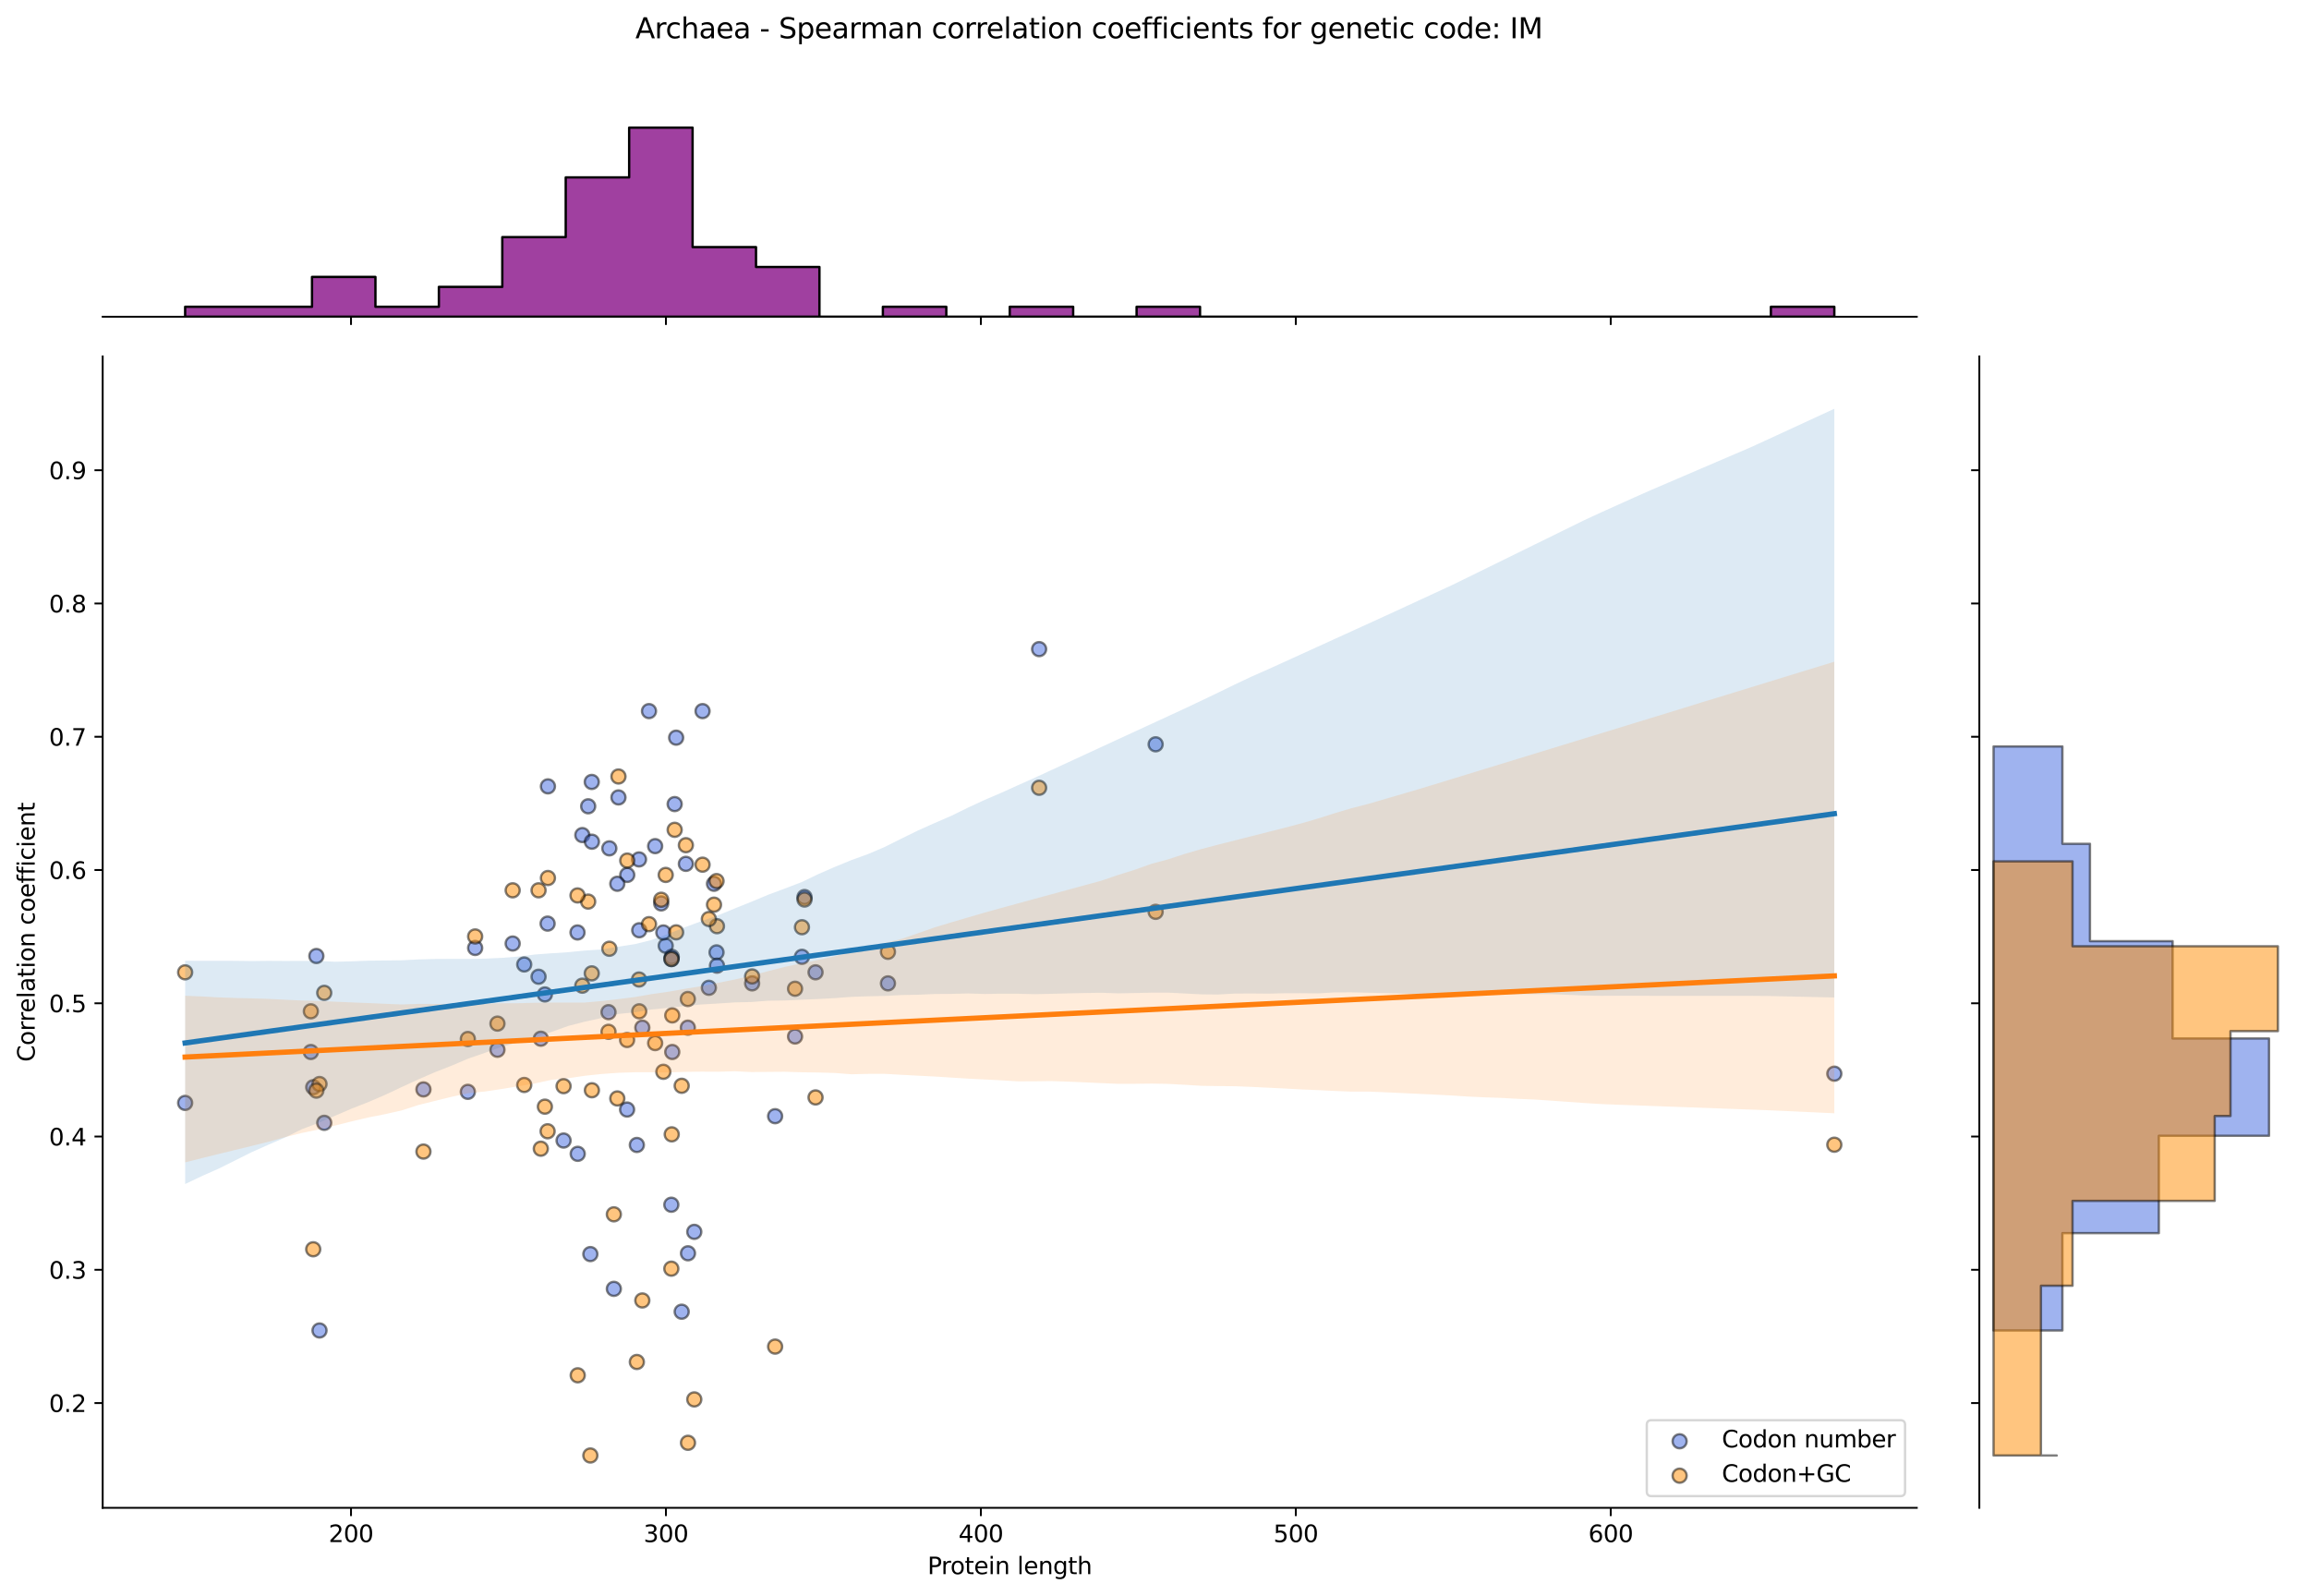 <?xml version="1.0" encoding="utf-8" standalone="no"?>
<!DOCTYPE svg PUBLIC "-//W3C//DTD SVG 1.1//EN"
  "http://www.w3.org/Graphics/SVG/1.1/DTD/svg11.dtd">
<svg xmlns:xlink="http://www.w3.org/1999/xlink" width="984.456pt" height="680.423pt" viewBox="0 0 984.456 680.423" xmlns="http://www.w3.org/2000/svg" version="1.1">
 <defs>
  <style type="text/css">*{stroke-linejoin: round; stroke-linecap: butt}</style>
 </defs>
 <g id="figure_1">
  <g id="patch_1">
   <path d="M 0 680.423 
L 984.456 680.423 
L 984.456 0 
L 0 0 
z
" style="fill: #ffffff"/>
  </g>
  <g id="axes_1">
   <g id="patch_2">
    <path d="M 43.781 642.867 
L 817.232 642.867 
L 817.232 151.966 
L 43.781 151.966 
z
" style="fill: #ffffff"/>
   </g>
   <g id="PathCollection_1">
    <defs>
     <path id="m5646b01a27" d="M 0 3 
C 0.796 3 1.559 2.684 2.121 2.121 
C 2.684 1.559 3 0.796 3 0 
C 3 -0.796 2.684 -1.559 2.121 -2.121 
C 1.559 -2.684 0.796 -3 0 -3 
C -0.796 -3 -1.559 -2.684 -2.121 -2.121 
C -2.684 -1.559 -3 -0.796 -3 0 
C -3 0.796 -2.684 1.559 -2.121 2.121 
C -1.559 2.684 -0.796 3 0 3 
z
" style="stroke: #000000; stroke-opacity: 0.5"/>
    </defs>
    <g clip-path="url(#p5e864ff3c3)">
     <use xlink:href="#m5646b01a27" x="230.582" y="442.856" style="fill: #4169e1; fill-opacity: 0.5; stroke: #000000; stroke-opacity: 0.5"/>
     <use xlink:href="#m5646b01a27" x="250.772" y="343.762" style="fill: #4169e1; fill-opacity: 0.5; stroke: #000000; stroke-opacity: 0.5"/>
     <use xlink:href="#m5646b01a27" x="259.792" y="361.694" style="fill: #4169e1; fill-opacity: 0.5; stroke: #000000; stroke-opacity: 0.5"/>
     <use xlink:href="#m5646b01a27" x="259.44" y="431.531" style="fill: #4169e1; fill-opacity: 0.5; stroke: #000000; stroke-opacity: 0.5"/>
     <use xlink:href="#m5646b01a27" x="283.831" y="403.219" style="fill: #4169e1; fill-opacity: 0.5; stroke: #000000; stroke-opacity: 0.5"/>
     <use xlink:href="#m5646b01a27" x="212.091" y="447.575" style="fill: #4169e1; fill-opacity: 0.5; stroke: #000000; stroke-opacity: 0.5"/>
     <use xlink:href="#m5646b01a27" x="293.262" y="438.138" style="fill: #4169e1; fill-opacity: 0.5; stroke: #000000; stroke-opacity: 0.5"/>
     <use xlink:href="#m5646b01a27" x="267.432" y="373.019" style="fill: #4169e1; fill-opacity: 0.5; stroke: #000000; stroke-opacity: 0.5"/>
     <use xlink:href="#m5646b01a27" x="492.719" y="317.337" style="fill: #4169e1; fill-opacity: 0.5; stroke: #000000; stroke-opacity: 0.5"/>
     <use xlink:href="#m5646b01a27" x="136.227" y="567.25" style="fill: #4169e1; fill-opacity: 0.5; stroke: #000000; stroke-opacity: 0.5"/>
     <use xlink:href="#m5646b01a27" x="180.537" y="464.47" style="fill: #4169e1; fill-opacity: 0.5; stroke: #000000; stroke-opacity: 0.5"/>
     <use xlink:href="#m5646b01a27" x="305.497" y="406.05" style="fill: #4169e1; fill-opacity: 0.5; stroke: #000000; stroke-opacity: 0.5"/>
     <use xlink:href="#m5646b01a27" x="223.504" y="411.201" style="fill: #4169e1; fill-opacity: 0.5; stroke: #000000; stroke-opacity: 0.5"/>
     <use xlink:href="#m5646b01a27" x="246.318" y="491.931" style="fill: #4169e1; fill-opacity: 0.5; stroke: #000000; stroke-opacity: 0.5"/>
     <use xlink:href="#m5646b01a27" x="286.228" y="513.638" style="fill: #4169e1; fill-opacity: 0.5; stroke: #000000; stroke-opacity: 0.5"/>
     <use xlink:href="#m5646b01a27" x="248.277" y="356.031" style="fill: #4169e1; fill-opacity: 0.5; stroke: #000000; stroke-opacity: 0.5"/>
     <use xlink:href="#m5646b01a27" x="232.315" y="423.981" style="fill: #4169e1; fill-opacity: 0.5; stroke: #000000; stroke-opacity: 0.5"/>
     <use xlink:href="#m5646b01a27" x="347.715" y="414.544" style="fill: #4169e1; fill-opacity: 0.5; stroke: #000000; stroke-opacity: 0.5"/>
     <use xlink:href="#m5646b01a27" x="229.621" y="416.431" style="fill: #4169e1; fill-opacity: 0.5; stroke: #000000; stroke-opacity: 0.5"/>
     <use xlink:href="#m5646b01a27" x="261.722" y="549.5" style="fill: #4169e1; fill-opacity: 0.5; stroke: #000000; stroke-opacity: 0.5"/>
     <use xlink:href="#m5646b01a27" x="292.43" y="368.3" style="fill: #4169e1; fill-opacity: 0.5; stroke: #000000; stroke-opacity: 0.5"/>
     <use xlink:href="#m5646b01a27" x="263.685" y="339.987" style="fill: #4169e1; fill-opacity: 0.5; stroke: #000000; stroke-opacity: 0.5"/>
     <use xlink:href="#m5646b01a27" x="252.362" y="358.862" style="fill: #4169e1; fill-opacity: 0.5; stroke: #000000; stroke-opacity: 0.5"/>
     <use xlink:href="#m5646b01a27" x="267.366" y="473.056" style="fill: #4169e1; fill-opacity: 0.5; stroke: #000000; stroke-opacity: 0.5"/>
     <use xlink:href="#m5646b01a27" x="443.039" y="276.756" style="fill: #4169e1; fill-opacity: 0.5; stroke: #000000; stroke-opacity: 0.5"/>
     <use xlink:href="#m5646b01a27" x="272.546" y="396.612" style="fill: #4169e1; fill-opacity: 0.5; stroke: #000000; stroke-opacity: 0.5"/>
     <use xlink:href="#m5646b01a27" x="282.823" y="397.556" style="fill: #4169e1; fill-opacity: 0.5; stroke: #000000; stroke-opacity: 0.5"/>
     <use xlink:href="#m5646b01a27" x="134.885" y="407.594" style="fill: #4169e1; fill-opacity: 0.5; stroke: #000000; stroke-opacity: 0.5"/>
     <use xlink:href="#m5646b01a27" x="338.978" y="441.913" style="fill: #4169e1; fill-opacity: 0.5; stroke: #000000; stroke-opacity: 0.5"/>
     <use xlink:href="#m5646b01a27" x="252.301" y="333.381" style="fill: #4169e1; fill-opacity: 0.5; stroke: #000000; stroke-opacity: 0.5"/>
     <use xlink:href="#m5646b01a27" x="782.075" y="457.765" style="fill: #4169e1; fill-opacity: 0.5; stroke: #000000; stroke-opacity: 0.5"/>
     <use xlink:href="#m5646b01a27" x="78.938" y="470.225" style="fill: #4169e1; fill-opacity: 0.5; stroke: #000000; stroke-opacity: 0.5"/>
     <use xlink:href="#m5646b01a27" x="272.454" y="366.412" style="fill: #4169e1; fill-opacity: 0.5; stroke: #000000; stroke-opacity: 0.5"/>
     <use xlink:href="#m5646b01a27" x="286.623" y="448.519" style="fill: #4169e1; fill-opacity: 0.5; stroke: #000000; stroke-opacity: 0.5"/>
     <use xlink:href="#m5646b01a27" x="263.188" y="376.794" style="fill: #4169e1; fill-opacity: 0.5; stroke: #000000; stroke-opacity: 0.5"/>
     <use xlink:href="#m5646b01a27" x="304.423" y="376.794" style="fill: #4169e1; fill-opacity: 0.5; stroke: #000000; stroke-opacity: 0.5"/>
     <use xlink:href="#m5646b01a27" x="240.288" y="486.269" style="fill: #4169e1; fill-opacity: 0.5; stroke: #000000; stroke-opacity: 0.5"/>
     <use xlink:href="#m5646b01a27" x="305.686" y="411.712" style="fill: #4169e1; fill-opacity: 0.5; stroke: #000000; stroke-opacity: 0.5"/>
     <use xlink:href="#m5646b01a27" x="288.281" y="314.506" style="fill: #4169e1; fill-opacity: 0.5; stroke: #000000; stroke-opacity: 0.5"/>
     <use xlink:href="#m5646b01a27" x="133.542" y="463.53" style="fill: #4169e1; fill-opacity: 0.5; stroke: #000000; stroke-opacity: 0.5"/>
     <use xlink:href="#m5646b01a27" x="199.469" y="465.506" style="fill: #4169e1; fill-opacity: 0.5; stroke: #000000; stroke-opacity: 0.5"/>
     <use xlink:href="#m5646b01a27" x="202.582" y="404.162" style="fill: #4169e1; fill-opacity: 0.5; stroke: #000000; stroke-opacity: 0.5"/>
     <use xlink:href="#m5646b01a27" x="276.706" y="303.181" style="fill: #4169e1; fill-opacity: 0.5; stroke: #000000; stroke-opacity: 0.5"/>
     <use xlink:href="#m5646b01a27" x="273.854" y="438.138" style="fill: #4169e1; fill-opacity: 0.5; stroke: #000000; stroke-opacity: 0.5"/>
     <use xlink:href="#m5646b01a27" x="378.588" y="419.262" style="fill: #4169e1; fill-opacity: 0.5; stroke: #000000; stroke-opacity: 0.5"/>
     <use xlink:href="#m5646b01a27" x="286.399" y="407.937" style="fill: #4169e1; fill-opacity: 0.5; stroke: #000000; stroke-opacity: 0.5"/>
     <use xlink:href="#m5646b01a27" x="281.912" y="385.165" style="fill: #4169e1; fill-opacity: 0.5; stroke: #000000; stroke-opacity: 0.5"/>
     <use xlink:href="#m5646b01a27" x="320.668" y="419.262" style="fill: #4169e1; fill-opacity: 0.5; stroke: #000000; stroke-opacity: 0.5"/>
     <use xlink:href="#m5646b01a27" x="246.223" y="397.556" style="fill: #4169e1; fill-opacity: 0.5; stroke: #000000; stroke-opacity: 0.5"/>
     <use xlink:href="#m5646b01a27" x="233.612" y="335.268" style="fill: #4169e1; fill-opacity: 0.5; stroke: #000000; stroke-opacity: 0.5"/>
     <use xlink:href="#m5646b01a27" x="341.918" y="407.937" style="fill: #4169e1; fill-opacity: 0.5; stroke: #000000; stroke-opacity: 0.5"/>
     <use xlink:href="#m5646b01a27" x="286.278" y="408.881" style="fill: #4169e1; fill-opacity: 0.5; stroke: #000000; stroke-opacity: 0.5"/>
     <use xlink:href="#m5646b01a27" x="330.474" y="475.888" style="fill: #4169e1; fill-opacity: 0.5; stroke: #000000; stroke-opacity: 0.5"/>
     <use xlink:href="#m5646b01a27" x="138.242" y="478.719" style="fill: #4169e1; fill-opacity: 0.5; stroke: #000000; stroke-opacity: 0.5"/>
     <use xlink:href="#m5646b01a27" x="132.535" y="448.519" style="fill: #4169e1; fill-opacity: 0.5; stroke: #000000; stroke-opacity: 0.5"/>
     <use xlink:href="#m5646b01a27" x="343.006" y="382.456" style="fill: #4169e1; fill-opacity: 0.5; stroke: #000000; stroke-opacity: 0.5"/>
     <use xlink:href="#m5646b01a27" x="271.528" y="488.156" style="fill: #4169e1; fill-opacity: 0.5; stroke: #000000; stroke-opacity: 0.5"/>
     <use xlink:href="#m5646b01a27" x="293.326" y="534.338" style="fill: #4169e1; fill-opacity: 0.5; stroke: #000000; stroke-opacity: 0.5"/>
     <use xlink:href="#m5646b01a27" x="302.232" y="421.15" style="fill: #4169e1; fill-opacity: 0.5; stroke: #000000; stroke-opacity: 0.5"/>
     <use xlink:href="#m5646b01a27" x="299.536" y="303.181" style="fill: #4169e1; fill-opacity: 0.5; stroke: #000000; stroke-opacity: 0.5"/>
     <use xlink:href="#m5646b01a27" x="233.474" y="393.781" style="fill: #4169e1; fill-opacity: 0.5; stroke: #000000; stroke-opacity: 0.5"/>
     <use xlink:href="#m5646b01a27" x="296.011" y="525.204" style="fill: #4169e1; fill-opacity: 0.5; stroke: #000000; stroke-opacity: 0.5"/>
     <use xlink:href="#m5646b01a27" x="218.581" y="402.275" style="fill: #4169e1; fill-opacity: 0.5; stroke: #000000; stroke-opacity: 0.5"/>
     <use xlink:href="#m5646b01a27" x="279.323" y="360.75" style="fill: #4169e1; fill-opacity: 0.5; stroke: #000000; stroke-opacity: 0.5"/>
     <use xlink:href="#m5646b01a27" x="287.651" y="342.819" style="fill: #4169e1; fill-opacity: 0.5; stroke: #000000; stroke-opacity: 0.5"/>
     <use xlink:href="#m5646b01a27" x="251.701" y="534.677" style="fill: #4169e1; fill-opacity: 0.5; stroke: #000000; stroke-opacity: 0.5"/>
     <use xlink:href="#m5646b01a27" x="290.64" y="559.249" style="fill: #4169e1; fill-opacity: 0.5; stroke: #000000; stroke-opacity: 0.5"/>
    </g>
   </g>
   <g id="PathCollection_2">
    <defs>
     <path id="m04ebad8ae3" d="M 0 3 
C 0.796 3 1.559 2.684 2.121 2.121 
C 2.684 1.559 3 0.796 3 0 
C 3 -0.796 2.684 -1.559 2.121 -2.121 
C 1.559 -2.684 0.796 -3 0 -3 
C -0.796 -3 -1.559 -2.684 -2.121 -2.121 
C -2.684 -1.559 -3 -0.796 -3 0 
C -3 0.796 -2.684 1.559 -2.121 2.121 
C -1.559 2.684 -0.796 3 0 3 
z
" style="stroke: #000000; stroke-opacity: 0.5"/>
    </defs>
    <g clip-path="url(#p5e864ff3c3)">
     <use xlink:href="#m04ebad8ae3" x="230.582" y="489.749" style="fill: #ff8c00; fill-opacity: 0.5; stroke: #000000; stroke-opacity: 0.5"/>
     <use xlink:href="#m04ebad8ae3" x="250.772" y="384.394" style="fill: #ff8c00; fill-opacity: 0.5; stroke: #000000; stroke-opacity: 0.5"/>
     <use xlink:href="#m04ebad8ae3" x="259.792" y="404.503" style="fill: #ff8c00; fill-opacity: 0.5; stroke: #000000; stroke-opacity: 0.5"/>
     <use xlink:href="#m04ebad8ae3" x="259.44" y="439.913" style="fill: #ff8c00; fill-opacity: 0.5; stroke: #000000; stroke-opacity: 0.5"/>
     <use xlink:href="#m04ebad8ae3" x="283.831" y="373.027" style="fill: #ff8c00; fill-opacity: 0.5; stroke: #000000; stroke-opacity: 0.5"/>
     <use xlink:href="#m04ebad8ae3" x="212.091" y="436.416" style="fill: #ff8c00; fill-opacity: 0.5; stroke: #000000; stroke-opacity: 0.5"/>
     <use xlink:href="#m04ebad8ae3" x="293.262" y="425.924" style="fill: #ff8c00; fill-opacity: 0.5; stroke: #000000; stroke-opacity: 0.5"/>
     <use xlink:href="#m04ebad8ae3" x="267.432" y="366.907" style="fill: #ff8c00; fill-opacity: 0.5; stroke: #000000; stroke-opacity: 0.5"/>
     <use xlink:href="#m04ebad8ae3" x="492.719" y="388.765" style="fill: #ff8c00; fill-opacity: 0.5; stroke: #000000; stroke-opacity: 0.5"/>
     <use xlink:href="#m04ebad8ae3" x="136.227" y="462.172" style="fill: #ff8c00; fill-opacity: 0.5; stroke: #000000; stroke-opacity: 0.5"/>
     <use xlink:href="#m04ebad8ae3" x="180.537" y="490.977" style="fill: #ff8c00; fill-opacity: 0.5; stroke: #000000; stroke-opacity: 0.5"/>
     <use xlink:href="#m04ebad8ae3" x="305.497" y="375.65" style="fill: #ff8c00; fill-opacity: 0.5; stroke: #000000; stroke-opacity: 0.5"/>
     <use xlink:href="#m04ebad8ae3" x="223.504" y="462.577" style="fill: #ff8c00; fill-opacity: 0.5; stroke: #000000; stroke-opacity: 0.5"/>
     <use xlink:href="#m04ebad8ae3" x="246.318" y="586.361" style="fill: #ff8c00; fill-opacity: 0.5; stroke: #000000; stroke-opacity: 0.5"/>
     <use xlink:href="#m04ebad8ae3" x="286.228" y="540.897" style="fill: #ff8c00; fill-opacity: 0.5; stroke: #000000; stroke-opacity: 0.5"/>
     <use xlink:href="#m04ebad8ae3" x="248.277" y="420.241" style="fill: #ff8c00; fill-opacity: 0.5; stroke: #000000; stroke-opacity: 0.5"/>
     <use xlink:href="#m04ebad8ae3" x="232.315" y="471.825" style="fill: #ff8c00; fill-opacity: 0.5; stroke: #000000; stroke-opacity: 0.5"/>
     <use xlink:href="#m04ebad8ae3" x="347.715" y="467.891" style="fill: #ff8c00; fill-opacity: 0.5; stroke: #000000; stroke-opacity: 0.5"/>
     <use xlink:href="#m04ebad8ae3" x="229.621" y="379.585" style="fill: #ff8c00; fill-opacity: 0.5; stroke: #000000; stroke-opacity: 0.5"/>
     <use xlink:href="#m04ebad8ae3" x="261.722" y="517.727" style="fill: #ff8c00; fill-opacity: 0.5; stroke: #000000; stroke-opacity: 0.5"/>
     <use xlink:href="#m04ebad8ae3" x="292.43" y="360.35" style="fill: #ff8c00; fill-opacity: 0.5; stroke: #000000; stroke-opacity: 0.5"/>
     <use xlink:href="#m04ebad8ae3" x="263.685" y="331.06" style="fill: #ff8c00; fill-opacity: 0.5; stroke: #000000; stroke-opacity: 0.5"/>
     <use xlink:href="#m04ebad8ae3" x="252.362" y="464.831" style="fill: #ff8c00; fill-opacity: 0.5; stroke: #000000; stroke-opacity: 0.5"/>
     <use xlink:href="#m04ebad8ae3" x="267.366" y="443.41" style="fill: #ff8c00; fill-opacity: 0.5; stroke: #000000; stroke-opacity: 0.5"/>
     <use xlink:href="#m04ebad8ae3" x="443.039" y="335.869" style="fill: #ff8c00; fill-opacity: 0.5; stroke: #000000; stroke-opacity: 0.5"/>
     <use xlink:href="#m04ebad8ae3" x="272.546" y="431.17" style="fill: #ff8c00; fill-opacity: 0.5; stroke: #000000; stroke-opacity: 0.5"/>
     <use xlink:href="#m04ebad8ae3" x="282.823" y="456.962" style="fill: #ff8c00; fill-opacity: 0.5; stroke: #000000; stroke-opacity: 0.5"/>
     <use xlink:href="#m04ebad8ae3" x="134.885" y="464.99" style="fill: #ff8c00; fill-opacity: 0.5; stroke: #000000; stroke-opacity: 0.5"/>
     <use xlink:href="#m04ebad8ae3" x="338.978" y="421.552" style="fill: #ff8c00; fill-opacity: 0.5; stroke: #000000; stroke-opacity: 0.5"/>
     <use xlink:href="#m04ebad8ae3" x="252.301" y="414.995" style="fill: #ff8c00; fill-opacity: 0.5; stroke: #000000; stroke-opacity: 0.5"/>
     <use xlink:href="#m04ebad8ae3" x="782.075" y="488.051" style="fill: #ff8c00; fill-opacity: 0.5; stroke: #000000; stroke-opacity: 0.5"/>
     <use xlink:href="#m04ebad8ae3" x="78.938" y="414.558" style="fill: #ff8c00; fill-opacity: 0.5; stroke: #000000; stroke-opacity: 0.5"/>
     <use xlink:href="#m04ebad8ae3" x="272.454" y="417.618" style="fill: #ff8c00; fill-opacity: 0.5; stroke: #000000; stroke-opacity: 0.5"/>
     <use xlink:href="#m04ebad8ae3" x="286.623" y="432.918" style="fill: #ff8c00; fill-opacity: 0.5; stroke: #000000; stroke-opacity: 0.5"/>
     <use xlink:href="#m04ebad8ae3" x="263.188" y="468.328" style="fill: #ff8c00; fill-opacity: 0.5; stroke: #000000; stroke-opacity: 0.5"/>
     <use xlink:href="#m04ebad8ae3" x="304.423" y="385.705" style="fill: #ff8c00; fill-opacity: 0.5; stroke: #000000; stroke-opacity: 0.5"/>
     <use xlink:href="#m04ebad8ae3" x="240.288" y="463.082" style="fill: #ff8c00; fill-opacity: 0.5; stroke: #000000; stroke-opacity: 0.5"/>
     <use xlink:href="#m04ebad8ae3" x="305.686" y="394.885" style="fill: #ff8c00; fill-opacity: 0.5; stroke: #000000; stroke-opacity: 0.5"/>
     <use xlink:href="#m04ebad8ae3" x="288.281" y="397.508" style="fill: #ff8c00; fill-opacity: 0.5; stroke: #000000; stroke-opacity: 0.5"/>
     <use xlink:href="#m04ebad8ae3" x="133.542" y="532.623" style="fill: #ff8c00; fill-opacity: 0.5; stroke: #000000; stroke-opacity: 0.5"/>
     <use xlink:href="#m04ebad8ae3" x="199.469" y="442.973" style="fill: #ff8c00; fill-opacity: 0.5; stroke: #000000; stroke-opacity: 0.5"/>
     <use xlink:href="#m04ebad8ae3" x="202.582" y="399.257" style="fill: #ff8c00; fill-opacity: 0.5; stroke: #000000; stroke-opacity: 0.5"/>
     <use xlink:href="#m04ebad8ae3" x="276.706" y="394.011" style="fill: #ff8c00; fill-opacity: 0.5; stroke: #000000; stroke-opacity: 0.5"/>
     <use xlink:href="#m04ebad8ae3" x="273.854" y="554.449" style="fill: #ff8c00; fill-opacity: 0.5; stroke: #000000; stroke-opacity: 0.5"/>
     <use xlink:href="#m04ebad8ae3" x="378.588" y="405.814" style="fill: #ff8c00; fill-opacity: 0.5; stroke: #000000; stroke-opacity: 0.5"/>
     <use xlink:href="#m04ebad8ae3" x="286.399" y="483.629" style="fill: #ff8c00; fill-opacity: 0.5; stroke: #000000; stroke-opacity: 0.5"/>
     <use xlink:href="#m04ebad8ae3" x="281.912" y="383.614" style="fill: #ff8c00; fill-opacity: 0.5; stroke: #000000; stroke-opacity: 0.5"/>
     <use xlink:href="#m04ebad8ae3" x="320.668" y="416.306" style="fill: #ff8c00; fill-opacity: 0.5; stroke: #000000; stroke-opacity: 0.5"/>
     <use xlink:href="#m04ebad8ae3" x="246.223" y="381.771" style="fill: #ff8c00; fill-opacity: 0.5; stroke: #000000; stroke-opacity: 0.5"/>
     <use xlink:href="#m04ebad8ae3" x="233.612" y="374.339" style="fill: #ff8c00; fill-opacity: 0.5; stroke: #000000; stroke-opacity: 0.5"/>
     <use xlink:href="#m04ebad8ae3" x="341.918" y="395.323" style="fill: #ff8c00; fill-opacity: 0.5; stroke: #000000; stroke-opacity: 0.5"/>
     <use xlink:href="#m04ebad8ae3" x="286.278" y="408.875" style="fill: #ff8c00; fill-opacity: 0.5; stroke: #000000; stroke-opacity: 0.5"/>
     <use xlink:href="#m04ebad8ae3" x="330.474" y="574.121" style="fill: #ff8c00; fill-opacity: 0.5; stroke: #000000; stroke-opacity: 0.5"/>
     <use xlink:href="#m04ebad8ae3" x="138.242" y="423.301" style="fill: #ff8c00; fill-opacity: 0.5; stroke: #000000; stroke-opacity: 0.5"/>
     <use xlink:href="#m04ebad8ae3" x="132.535" y="431.17" style="fill: #ff8c00; fill-opacity: 0.5; stroke: #000000; stroke-opacity: 0.5"/>
     <use xlink:href="#m04ebad8ae3" x="343.006" y="383.519" style="fill: #ff8c00; fill-opacity: 0.5; stroke: #000000; stroke-opacity: 0.5"/>
     <use xlink:href="#m04ebad8ae3" x="271.528" y="580.678" style="fill: #ff8c00; fill-opacity: 0.5; stroke: #000000; stroke-opacity: 0.5"/>
     <use xlink:href="#m04ebad8ae3" x="293.326" y="615.141" style="fill: #ff8c00; fill-opacity: 0.5; stroke: #000000; stroke-opacity: 0.5"/>
     <use xlink:href="#m04ebad8ae3" x="302.232" y="391.825" style="fill: #ff8c00; fill-opacity: 0.5; stroke: #000000; stroke-opacity: 0.5"/>
     <use xlink:href="#m04ebad8ae3" x="299.536" y="368.656" style="fill: #ff8c00; fill-opacity: 0.5; stroke: #000000; stroke-opacity: 0.5"/>
     <use xlink:href="#m04ebad8ae3" x="233.474" y="482.317" style="fill: #ff8c00; fill-opacity: 0.5; stroke: #000000; stroke-opacity: 0.5"/>
     <use xlink:href="#m04ebad8ae3" x="296.011" y="596.638" style="fill: #ff8c00; fill-opacity: 0.5; stroke: #000000; stroke-opacity: 0.5"/>
     <use xlink:href="#m04ebad8ae3" x="218.581" y="379.585" style="fill: #ff8c00; fill-opacity: 0.5; stroke: #000000; stroke-opacity: 0.5"/>
     <use xlink:href="#m04ebad8ae3" x="279.323" y="444.722" style="fill: #ff8c00; fill-opacity: 0.5; stroke: #000000; stroke-opacity: 0.5"/>
     <use xlink:href="#m04ebad8ae3" x="287.651" y="353.792" style="fill: #ff8c00; fill-opacity: 0.5; stroke: #000000; stroke-opacity: 0.5"/>
     <use xlink:href="#m04ebad8ae3" x="251.701" y="620.553" style="fill: #ff8c00; fill-opacity: 0.5; stroke: #000000; stroke-opacity: 0.5"/>
     <use xlink:href="#m04ebad8ae3" x="290.64" y="462.925" style="fill: #ff8c00; fill-opacity: 0.5; stroke: #000000; stroke-opacity: 0.5"/>
    </g>
   </g>
   <g id="PolyCollection_1">
    <path d="M 78.938 409.62 
L 78.938 504.822 
L 86.04 501.426 
L 93.143 498.288 
L 100.245 494.768 
L 107.348 491.212 
L 114.45 488.043 
L 121.552 484.969 
L 128.655 481.445 
L 135.757 478.781 
L 142.86 475.694 
L 149.962 472.641 
L 157.064 469.857 
L 164.167 466.805 
L 171.269 463.464 
L 178.372 460.193 
L 185.474 457.113 
L 192.576 454.334 
L 199.679 451.325 
L 206.781 448.862 
L 213.884 446.344 
L 220.986 444.322 
L 228.088 442.309 
L 235.191 439.936 
L 242.293 437.408 
L 249.396 435.566 
L 256.498 434.029 
L 263.6 432.304 
L 270.703 431.591 
L 277.805 430.394 
L 284.908 429.712 
L 292.01 428.927 
L 299.112 428.25 
L 306.215 427.844 
L 313.317 427.374 
L 320.419 427.205 
L 327.522 426.653 
L 334.624 426.549 
L 341.727 426.226 
L 348.829 425.941 
L 355.931 425.547 
L 363.034 425.01 
L 370.136 424.763 
L 377.239 424.617 
L 384.341 424.241 
L 391.443 424.107 
L 398.546 423.795 
L 405.648 423.738 
L 412.751 423.557 
L 419.853 423.784 
L 426.955 423.655 
L 434.058 423.687 
L 441.16 423.868 
L 448.263 423.707 
L 455.365 423.533 
L 462.467 423.374 
L 469.57 423.257 
L 476.672 423.52 
L 483.775 423.377 
L 490.877 423.221 
L 497.979 423.206 
L 505.082 423.57 
L 512.184 423.934 
L 519.287 424.014 
L 526.389 423.615 
L 533.491 423.571 
L 540.594 423.64 
L 547.696 423.475 
L 554.799 423.457 
L 561.901 423.54 
L 569.003 423.111 
L 576.106 423.086 
L 583.208 423.247 
L 590.31 423.412 
L 597.413 423.582 
L 604.515 423.752 
L 611.618 423.916 
L 618.72 423.955 
L 625.822 423.937 
L 632.925 423.918 
L 640.027 423.9 
L 647.13 423.877 
L 654.232 423.855 
L 661.334 423.853 
L 668.437 424.146 
L 675.539 424.439 
L 682.642 424.571 
L 689.744 424.527 
L 696.846 424.52 
L 703.949 424.568 
L 711.051 424.574 
L 718.154 424.58 
L 725.256 424.585 
L 732.358 424.585 
L 739.461 424.584 
L 746.563 424.583 
L 753.666 424.638 
L 760.768 424.798 
L 767.87 424.957 
L 774.973 425.117 
L 782.075 425.276 
L 782.075 174.279 
L 782.075 174.279 
L 774.973 177.555 
L 767.87 180.83 
L 760.768 184.106 
L 753.666 187.381 
L 746.563 190.637 
L 739.461 193.684 
L 732.358 196.731 
L 725.256 199.777 
L 718.154 202.824 
L 711.051 205.871 
L 703.949 208.917 
L 696.846 212.063 
L 689.744 215.262 
L 682.642 218.461 
L 675.539 221.744 
L 668.437 225.232 
L 661.334 228.72 
L 654.232 232.207 
L 647.13 235.695 
L 640.027 239.183 
L 632.925 242.671 
L 625.822 246.162 
L 618.72 249.622 
L 611.618 252.902 
L 604.515 256.183 
L 597.413 259.464 
L 590.31 262.735 
L 583.208 265.972 
L 576.106 269.21 
L 569.003 272.448 
L 561.901 275.685 
L 554.799 278.923 
L 547.696 282.161 
L 540.594 285.383 
L 533.491 288.519 
L 526.389 291.872 
L 519.287 295.333 
L 512.184 298.739 
L 505.082 302.097 
L 497.979 305.374 
L 490.877 308.65 
L 483.775 311.926 
L 476.672 315.202 
L 469.57 318.479 
L 462.467 321.76 
L 455.365 325.04 
L 448.263 328.32 
L 441.16 331.601 
L 434.058 334.766 
L 426.955 337.983 
L 419.853 341.025 
L 412.751 344.313 
L 405.648 347.804 
L 398.546 350.875 
L 391.443 354.054 
L 384.341 357.527 
L 377.239 361.084 
L 370.136 364.116 
L 363.034 366.691 
L 355.931 369.605 
L 348.829 372.708 
L 341.727 376.118 
L 334.624 378.822 
L 327.522 381.473 
L 320.419 384.443 
L 313.317 387.297 
L 306.215 390.219 
L 299.112 392.714 
L 292.01 395.344 
L 284.908 398.158 
L 277.805 400.758 
L 270.703 402.522 
L 263.6 403.622 
L 256.498 404.8 
L 249.396 405.263 
L 242.293 405.962 
L 235.191 406.428 
L 228.088 406.954 
L 220.986 407.834 
L 213.884 408.39 
L 206.781 408.713 
L 199.679 408.832 
L 192.576 408.826 
L 185.474 408.862 
L 178.372 409.061 
L 171.269 409.414 
L 164.167 409.502 
L 157.064 409.58 
L 149.962 409.862 
L 142.86 410.031 
L 135.757 409.694 
L 128.655 409.679 
L 121.552 409.715 
L 114.45 409.667 
L 107.348 409.748 
L 100.245 409.653 
L 93.143 409.641 
L 86.04 409.63 
L 78.938 409.62 
z
" clip-path="url(#p5e864ff3c3)" style="fill: #1f77b4; fill-opacity: 0.15"/>
   </g>
   <g id="PolyCollection_2">
    <path d="M 78.938 424.537 
L 78.938 495.584 
L 86.04 493.779 
L 93.143 492.013 
L 100.245 490.293 
L 107.348 488.554 
L 114.45 486.805 
L 121.552 484.811 
L 128.655 483.061 
L 135.757 481.57 
L 142.86 479.884 
L 149.962 478.09 
L 157.064 476.427 
L 164.167 475.026 
L 171.269 473.43 
L 178.372 471.135 
L 185.474 469.363 
L 192.576 467.62 
L 199.679 466.089 
L 206.781 465.36 
L 213.884 464.304 
L 220.986 463.131 
L 228.088 461.926 
L 235.191 460.374 
L 242.293 459.697 
L 249.396 458.653 
L 256.498 457.902 
L 263.6 457.389 
L 270.703 457.158 
L 277.805 457.169 
L 284.908 457.237 
L 292.01 456.996 
L 299.112 456.898 
L 306.215 456.937 
L 313.317 456.734 
L 320.419 457.076 
L 327.522 457.001 
L 334.624 456.947 
L 341.727 457.165 
L 348.829 457.261 
L 355.931 457.461 
L 363.034 458.019 
L 370.136 457.851 
L 377.239 457.839 
L 384.341 458.236 
L 391.443 458.622 
L 398.546 458.975 
L 405.648 459.433 
L 412.751 459.875 
L 419.853 460.237 
L 426.955 460.607 
L 434.058 461.037 
L 441.16 461.015 
L 448.263 460.92 
L 455.365 461.156 
L 462.467 461.466 
L 469.57 461.783 
L 476.672 462.09 
L 483.775 462.08 
L 490.877 461.989 
L 497.979 462.119 
L 505.082 462.496 
L 512.184 462.932 
L 519.287 463.051 
L 526.389 463.108 
L 533.491 463.39 
L 540.594 463.736 
L 547.696 464.081 
L 554.799 464.477 
L 561.901 464.776 
L 569.003 465.124 
L 576.106 465.405 
L 583.208 465.391 
L 590.31 465.679 
L 597.413 466.011 
L 604.515 466.343 
L 611.618 466.673 
L 618.72 467.052 
L 625.822 467.508 
L 632.925 467.847 
L 640.027 468.087 
L 647.13 468.491 
L 654.232 468.78 
L 661.334 469.26 
L 668.437 469.768 
L 675.539 470.276 
L 682.642 470.716 
L 689.744 470.998 
L 696.846 471.258 
L 703.949 471.518 
L 711.051 471.778 
L 718.154 472.038 
L 725.256 472.298 
L 732.358 472.558 
L 739.461 472.818 
L 746.563 473.078 
L 753.666 473.338 
L 760.768 473.651 
L 767.87 473.983 
L 774.973 474.315 
L 782.075 474.646 
L 782.075 282.124 
L 782.075 282.124 
L 774.973 284.301 
L 767.87 286.477 
L 760.768 288.658 
L 753.666 290.842 
L 746.563 293.026 
L 739.461 295.21 
L 732.358 297.394 
L 725.256 299.541 
L 718.154 301.758 
L 711.051 303.935 
L 703.949 306.111 
L 696.846 308.288 
L 689.744 310.465 
L 682.642 312.641 
L 675.539 314.818 
L 668.437 316.994 
L 661.334 319.171 
L 654.232 321.348 
L 647.13 323.524 
L 640.027 325.701 
L 632.925 327.878 
L 625.822 330.054 
L 618.72 332.231 
L 611.618 334.412 
L 604.515 336.559 
L 597.413 338.634 
L 590.31 340.71 
L 583.208 342.785 
L 576.106 344.616 
L 569.003 346.725 
L 561.901 348.991 
L 554.799 351.055 
L 547.696 352.936 
L 540.594 354.732 
L 533.491 356.532 
L 526.389 358.332 
L 519.287 360.132 
L 512.184 362.001 
L 505.082 364.08 
L 497.979 366.392 
L 490.877 368.305 
L 483.775 370.841 
L 476.672 373.057 
L 469.57 375.478 
L 462.467 377.414 
L 455.365 379.351 
L 448.263 381.287 
L 441.16 383.205 
L 434.058 385.159 
L 426.955 387.096 
L 419.853 389.068 
L 412.751 391.146 
L 405.648 393.224 
L 398.546 395.373 
L 391.443 397.875 
L 384.341 400.304 
L 377.239 402.028 
L 370.136 403.641 
L 363.034 405.681 
L 355.931 407.723 
L 348.829 409.248 
L 341.727 410.715 
L 334.624 412.22 
L 327.522 414.041 
L 320.419 415.932 
L 313.317 417.612 
L 306.215 419.033 
L 299.112 420.437 
L 292.01 421.591 
L 284.908 422.832 
L 277.805 423.847 
L 270.703 425.087 
L 263.6 425.985 
L 256.498 426.799 
L 249.396 427.433 
L 242.293 427.428 
L 235.191 427.433 
L 228.088 427.525 
L 220.986 427.72 
L 213.884 427.732 
L 206.781 427.843 
L 199.679 428.017 
L 192.576 428.156 
L 185.474 428.032 
L 178.372 428.015 
L 171.269 428.26 
L 164.167 427.963 
L 157.064 427.662 
L 149.962 427.379 
L 142.86 427.066 
L 135.757 426.768 
L 128.655 426.56 
L 121.552 426.234 
L 114.45 425.876 
L 107.348 425.661 
L 100.245 425.488 
L 93.143 425.234 
L 86.04 424.839 
L 78.938 424.537 
z
" clip-path="url(#p5e864ff3c3)" style="fill: #ff7f0e; fill-opacity: 0.15"/>
   </g>
   <g id="matplotlib.axis_1">
    <g id="xtick_1">
     <g id="line2d_1">
      <defs>
       <path id="m579178ae9f" d="M 0 0 
L 0 3.5 
" style="stroke: #000000; stroke-width: 0.8"/>
      </defs>
      <g>
       <use xlink:href="#m579178ae9f" x="149.655" y="642.867" style="stroke: #000000; stroke-width: 0.8"/>
      </g>
     </g>
     <g id="text_1">
      <!-- 200 -->
      <g transform="translate(140.111 657.465) scale(0.1 -0.1)">
       <defs>
        <path id="DejaVuSans-32" d="M 1228 531 
L 3431 531 
L 3431 0 
L 469 0 
L 469 531 
Q 828 903 1448 1529 
Q 2069 2156 2228 2338 
Q 2531 2678 2651 2914 
Q 2772 3150 2772 3378 
Q 2772 3750 2511 3984 
Q 2250 4219 1831 4219 
Q 1534 4219 1204 4116 
Q 875 4013 500 3803 
L 500 4441 
Q 881 4594 1212 4672 
Q 1544 4750 1819 4750 
Q 2544 4750 2975 4387 
Q 3406 4025 3406 3419 
Q 3406 3131 3298 2873 
Q 3191 2616 2906 2266 
Q 2828 2175 2409 1742 
Q 1991 1309 1228 531 
z
" transform="scale(0.016)"/>
        <path id="DejaVuSans-30" d="M 2034 4250 
Q 1547 4250 1301 3770 
Q 1056 3291 1056 2328 
Q 1056 1369 1301 889 
Q 1547 409 2034 409 
Q 2525 409 2770 889 
Q 3016 1369 3016 2328 
Q 3016 3291 2770 3770 
Q 2525 4250 2034 4250 
z
M 2034 4750 
Q 2819 4750 3233 4129 
Q 3647 3509 3647 2328 
Q 3647 1150 3233 529 
Q 2819 -91 2034 -91 
Q 1250 -91 836 529 
Q 422 1150 422 2328 
Q 422 3509 836 4129 
Q 1250 4750 2034 4750 
z
" transform="scale(0.016)"/>
       </defs>
       <use xlink:href="#DejaVuSans-32"/>
       <use xlink:href="#DejaVuSans-30" x="63.623"/>
       <use xlink:href="#DejaVuSans-30" x="127.246"/>
      </g>
     </g>
    </g>
    <g id="xtick_2">
     <g id="line2d_2">
      <g>
       <use xlink:href="#m579178ae9f" x="283.926" y="642.867" style="stroke: #000000; stroke-width: 0.8"/>
      </g>
     </g>
     <g id="text_2">
      <!-- 300 -->
      <g transform="translate(274.383 657.465) scale(0.1 -0.1)">
       <defs>
        <path id="DejaVuSans-33" d="M 2597 2516 
Q 3050 2419 3304 2112 
Q 3559 1806 3559 1356 
Q 3559 666 3084 287 
Q 2609 -91 1734 -91 
Q 1441 -91 1130 -33 
Q 819 25 488 141 
L 488 750 
Q 750 597 1062 519 
Q 1375 441 1716 441 
Q 2309 441 2620 675 
Q 2931 909 2931 1356 
Q 2931 1769 2642 2001 
Q 2353 2234 1838 2234 
L 1294 2234 
L 1294 2753 
L 1863 2753 
Q 2328 2753 2575 2939 
Q 2822 3125 2822 3475 
Q 2822 3834 2567 4026 
Q 2313 4219 1838 4219 
Q 1578 4219 1281 4162 
Q 984 4106 628 3988 
L 628 4550 
Q 988 4650 1302 4700 
Q 1616 4750 1894 4750 
Q 2613 4750 3031 4423 
Q 3450 4097 3450 3541 
Q 3450 3153 3228 2886 
Q 3006 2619 2597 2516 
z
" transform="scale(0.016)"/>
       </defs>
       <use xlink:href="#DejaVuSans-33"/>
       <use xlink:href="#DejaVuSans-30" x="63.623"/>
       <use xlink:href="#DejaVuSans-30" x="127.246"/>
      </g>
     </g>
    </g>
    <g id="xtick_3">
     <g id="line2d_3">
      <g>
       <use xlink:href="#m579178ae9f" x="418.198" y="642.867" style="stroke: #000000; stroke-width: 0.8"/>
      </g>
     </g>
     <g id="text_3">
      <!-- 400 -->
      <g transform="translate(408.655 657.465) scale(0.1 -0.1)">
       <defs>
        <path id="DejaVuSans-34" d="M 2419 4116 
L 825 1625 
L 2419 1625 
L 2419 4116 
z
M 2253 4666 
L 3047 4666 
L 3047 1625 
L 3713 1625 
L 3713 1100 
L 3047 1100 
L 3047 0 
L 2419 0 
L 2419 1100 
L 313 1100 
L 313 1709 
L 2253 4666 
z
" transform="scale(0.016)"/>
       </defs>
       <use xlink:href="#DejaVuSans-34"/>
       <use xlink:href="#DejaVuSans-30" x="63.623"/>
       <use xlink:href="#DejaVuSans-30" x="127.246"/>
      </g>
     </g>
    </g>
    <g id="xtick_4">
     <g id="line2d_4">
      <g>
       <use xlink:href="#m579178ae9f" x="552.47" y="642.867" style="stroke: #000000; stroke-width: 0.8"/>
      </g>
     </g>
     <g id="text_4">
      <!-- 500 -->
      <g transform="translate(542.926 657.465) scale(0.1 -0.1)">
       <defs>
        <path id="DejaVuSans-35" d="M 691 4666 
L 3169 4666 
L 3169 4134 
L 1269 4134 
L 1269 2991 
Q 1406 3038 1543 3061 
Q 1681 3084 1819 3084 
Q 2600 3084 3056 2656 
Q 3513 2228 3513 1497 
Q 3513 744 3044 326 
Q 2575 -91 1722 -91 
Q 1428 -91 1123 -41 
Q 819 9 494 109 
L 494 744 
Q 775 591 1075 516 
Q 1375 441 1709 441 
Q 2250 441 2565 725 
Q 2881 1009 2881 1497 
Q 2881 1984 2565 2268 
Q 2250 2553 1709 2553 
Q 1456 2553 1204 2497 
Q 953 2441 691 2322 
L 691 4666 
z
" transform="scale(0.016)"/>
       </defs>
       <use xlink:href="#DejaVuSans-35"/>
       <use xlink:href="#DejaVuSans-30" x="63.623"/>
       <use xlink:href="#DejaVuSans-30" x="127.246"/>
      </g>
     </g>
    </g>
    <g id="xtick_5">
     <g id="line2d_5">
      <g>
       <use xlink:href="#m579178ae9f" x="686.742" y="642.867" style="stroke: #000000; stroke-width: 0.8"/>
      </g>
     </g>
     <g id="text_5">
      <!-- 600 -->
      <g transform="translate(677.198 657.465) scale(0.1 -0.1)">
       <defs>
        <path id="DejaVuSans-36" d="M 2113 2584 
Q 1688 2584 1439 2293 
Q 1191 2003 1191 1497 
Q 1191 994 1439 701 
Q 1688 409 2113 409 
Q 2538 409 2786 701 
Q 3034 994 3034 1497 
Q 3034 2003 2786 2293 
Q 2538 2584 2113 2584 
z
M 3366 4563 
L 3366 3988 
Q 3128 4100 2886 4159 
Q 2644 4219 2406 4219 
Q 1781 4219 1451 3797 
Q 1122 3375 1075 2522 
Q 1259 2794 1537 2939 
Q 1816 3084 2150 3084 
Q 2853 3084 3261 2657 
Q 3669 2231 3669 1497 
Q 3669 778 3244 343 
Q 2819 -91 2113 -91 
Q 1303 -91 875 529 
Q 447 1150 447 2328 
Q 447 3434 972 4092 
Q 1497 4750 2381 4750 
Q 2619 4750 2861 4703 
Q 3103 4656 3366 4563 
z
" transform="scale(0.016)"/>
       </defs>
       <use xlink:href="#DejaVuSans-36"/>
       <use xlink:href="#DejaVuSans-30" x="63.623"/>
       <use xlink:href="#DejaVuSans-30" x="127.246"/>
      </g>
     </g>
    </g>
    <g id="text_6">
     <!-- Protein length -->
     <g transform="translate(395.456 671.143) scale(0.1 -0.1)">
      <defs>
       <path id="DejaVuSans-50" d="M 1259 4147 
L 1259 2394 
L 2053 2394 
Q 2494 2394 2734 2622 
Q 2975 2850 2975 3272 
Q 2975 3691 2734 3919 
Q 2494 4147 2053 4147 
L 1259 4147 
z
M 628 4666 
L 2053 4666 
Q 2838 4666 3239 4311 
Q 3641 3956 3641 3272 
Q 3641 2581 3239 2228 
Q 2838 1875 2053 1875 
L 1259 1875 
L 1259 0 
L 628 0 
L 628 4666 
z
" transform="scale(0.016)"/>
       <path id="DejaVuSans-72" d="M 2631 2963 
Q 2534 3019 2420 3045 
Q 2306 3072 2169 3072 
Q 1681 3072 1420 2755 
Q 1159 2438 1159 1844 
L 1159 0 
L 581 0 
L 581 3500 
L 1159 3500 
L 1159 2956 
Q 1341 3275 1631 3429 
Q 1922 3584 2338 3584 
Q 2397 3584 2469 3576 
Q 2541 3569 2628 3553 
L 2631 2963 
z
" transform="scale(0.016)"/>
       <path id="DejaVuSans-6f" d="M 1959 3097 
Q 1497 3097 1228 2736 
Q 959 2375 959 1747 
Q 959 1119 1226 758 
Q 1494 397 1959 397 
Q 2419 397 2687 759 
Q 2956 1122 2956 1747 
Q 2956 2369 2687 2733 
Q 2419 3097 1959 3097 
z
M 1959 3584 
Q 2709 3584 3137 3096 
Q 3566 2609 3566 1747 
Q 3566 888 3137 398 
Q 2709 -91 1959 -91 
Q 1206 -91 779 398 
Q 353 888 353 1747 
Q 353 2609 779 3096 
Q 1206 3584 1959 3584 
z
" transform="scale(0.016)"/>
       <path id="DejaVuSans-74" d="M 1172 4494 
L 1172 3500 
L 2356 3500 
L 2356 3053 
L 1172 3053 
L 1172 1153 
Q 1172 725 1289 603 
Q 1406 481 1766 481 
L 2356 481 
L 2356 0 
L 1766 0 
Q 1100 0 847 248 
Q 594 497 594 1153 
L 594 3053 
L 172 3053 
L 172 3500 
L 594 3500 
L 594 4494 
L 1172 4494 
z
" transform="scale(0.016)"/>
       <path id="DejaVuSans-65" d="M 3597 1894 
L 3597 1613 
L 953 1613 
Q 991 1019 1311 708 
Q 1631 397 2203 397 
Q 2534 397 2845 478 
Q 3156 559 3463 722 
L 3463 178 
Q 3153 47 2828 -22 
Q 2503 -91 2169 -91 
Q 1331 -91 842 396 
Q 353 884 353 1716 
Q 353 2575 817 3079 
Q 1281 3584 2069 3584 
Q 2775 3584 3186 3129 
Q 3597 2675 3597 1894 
z
M 3022 2063 
Q 3016 2534 2758 2815 
Q 2500 3097 2075 3097 
Q 1594 3097 1305 2825 
Q 1016 2553 972 2059 
L 3022 2063 
z
" transform="scale(0.016)"/>
       <path id="DejaVuSans-69" d="M 603 3500 
L 1178 3500 
L 1178 0 
L 603 0 
L 603 3500 
z
M 603 4863 
L 1178 4863 
L 1178 4134 
L 603 4134 
L 603 4863 
z
" transform="scale(0.016)"/>
       <path id="DejaVuSans-6e" d="M 3513 2113 
L 3513 0 
L 2938 0 
L 2938 2094 
Q 2938 2591 2744 2837 
Q 2550 3084 2163 3084 
Q 1697 3084 1428 2787 
Q 1159 2491 1159 1978 
L 1159 0 
L 581 0 
L 581 3500 
L 1159 3500 
L 1159 2956 
Q 1366 3272 1645 3428 
Q 1925 3584 2291 3584 
Q 2894 3584 3203 3211 
Q 3513 2838 3513 2113 
z
" transform="scale(0.016)"/>
       <path id="DejaVuSans-20" transform="scale(0.016)"/>
       <path id="DejaVuSans-6c" d="M 603 4863 
L 1178 4863 
L 1178 0 
L 603 0 
L 603 4863 
z
" transform="scale(0.016)"/>
       <path id="DejaVuSans-67" d="M 2906 1791 
Q 2906 2416 2648 2759 
Q 2391 3103 1925 3103 
Q 1463 3103 1205 2759 
Q 947 2416 947 1791 
Q 947 1169 1205 825 
Q 1463 481 1925 481 
Q 2391 481 2648 825 
Q 2906 1169 2906 1791 
z
M 3481 434 
Q 3481 -459 3084 -895 
Q 2688 -1331 1869 -1331 
Q 1566 -1331 1297 -1286 
Q 1028 -1241 775 -1147 
L 775 -588 
Q 1028 -725 1275 -790 
Q 1522 -856 1778 -856 
Q 2344 -856 2625 -561 
Q 2906 -266 2906 331 
L 2906 616 
Q 2728 306 2450 153 
Q 2172 0 1784 0 
Q 1141 0 747 490 
Q 353 981 353 1791 
Q 353 2603 747 3093 
Q 1141 3584 1784 3584 
Q 2172 3584 2450 3431 
Q 2728 3278 2906 2969 
L 2906 3500 
L 3481 3500 
L 3481 434 
z
" transform="scale(0.016)"/>
       <path id="DejaVuSans-68" d="M 3513 2113 
L 3513 0 
L 2938 0 
L 2938 2094 
Q 2938 2591 2744 2837 
Q 2550 3084 2163 3084 
Q 1697 3084 1428 2787 
Q 1159 2491 1159 1978 
L 1159 0 
L 581 0 
L 581 4863 
L 1159 4863 
L 1159 2956 
Q 1366 3272 1645 3428 
Q 1925 3584 2291 3584 
Q 2894 3584 3203 3211 
Q 3513 2838 3513 2113 
z
" transform="scale(0.016)"/>
      </defs>
      <use xlink:href="#DejaVuSans-50"/>
      <use xlink:href="#DejaVuSans-72" x="58.553"/>
      <use xlink:href="#DejaVuSans-6f" x="97.416"/>
      <use xlink:href="#DejaVuSans-74" x="158.598"/>
      <use xlink:href="#DejaVuSans-65" x="197.807"/>
      <use xlink:href="#DejaVuSans-69" x="259.33"/>
      <use xlink:href="#DejaVuSans-6e" x="287.113"/>
      <use xlink:href="#DejaVuSans-20" x="350.492"/>
      <use xlink:href="#DejaVuSans-6c" x="382.279"/>
      <use xlink:href="#DejaVuSans-65" x="410.062"/>
      <use xlink:href="#DejaVuSans-6e" x="471.586"/>
      <use xlink:href="#DejaVuSans-67" x="534.965"/>
      <use xlink:href="#DejaVuSans-74" x="598.441"/>
      <use xlink:href="#DejaVuSans-68" x="637.65"/>
     </g>
    </g>
   </g>
   <g id="matplotlib.axis_2">
    <g id="ytick_1">
     <g id="line2d_6">
      <defs>
       <path id="m9d3752e712" d="M 0 0 
L -3.5 0 
" style="stroke: #000000; stroke-width: 0.8"/>
      </defs>
      <g>
       <use xlink:href="#m9d3752e712" x="43.781" y="598.195" style="stroke: #000000; stroke-width: 0.8"/>
      </g>
     </g>
     <g id="text_7">
      <!-- 0.2 -->
      <g transform="translate(20.878 601.994) scale(0.1 -0.1)">
       <defs>
        <path id="DejaVuSans-2e" d="M 684 794 
L 1344 794 
L 1344 0 
L 684 0 
L 684 794 
z
" transform="scale(0.016)"/>
       </defs>
       <use xlink:href="#DejaVuSans-30"/>
       <use xlink:href="#DejaVuSans-2e" x="63.623"/>
       <use xlink:href="#DejaVuSans-32" x="95.41"/>
      </g>
     </g>
    </g>
    <g id="ytick_2">
     <g id="line2d_7">
      <g>
       <use xlink:href="#m9d3752e712" x="43.781" y="541.379" style="stroke: #000000; stroke-width: 0.8"/>
      </g>
     </g>
     <g id="text_8">
      <!-- 0.3 -->
      <g transform="translate(20.878 545.178) scale(0.1 -0.1)">
       <use xlink:href="#DejaVuSans-30"/>
       <use xlink:href="#DejaVuSans-2e" x="63.623"/>
       <use xlink:href="#DejaVuSans-33" x="95.41"/>
      </g>
     </g>
    </g>
    <g id="ytick_3">
     <g id="line2d_8">
      <g>
       <use xlink:href="#m9d3752e712" x="43.781" y="484.564" style="stroke: #000000; stroke-width: 0.8"/>
      </g>
     </g>
     <g id="text_9">
      <!-- 0.4 -->
      <g transform="translate(20.878 488.363) scale(0.1 -0.1)">
       <use xlink:href="#DejaVuSans-30"/>
       <use xlink:href="#DejaVuSans-2e" x="63.623"/>
       <use xlink:href="#DejaVuSans-34" x="95.41"/>
      </g>
     </g>
    </g>
    <g id="ytick_4">
     <g id="line2d_9">
      <g>
       <use xlink:href="#m9d3752e712" x="43.781" y="427.748" style="stroke: #000000; stroke-width: 0.8"/>
      </g>
     </g>
     <g id="text_10">
      <!-- 0.5 -->
      <g transform="translate(20.878 431.547) scale(0.1 -0.1)">
       <use xlink:href="#DejaVuSans-30"/>
       <use xlink:href="#DejaVuSans-2e" x="63.623"/>
       <use xlink:href="#DejaVuSans-35" x="95.41"/>
      </g>
     </g>
    </g>
    <g id="ytick_5">
     <g id="line2d_10">
      <g>
       <use xlink:href="#m9d3752e712" x="43.781" y="370.932" style="stroke: #000000; stroke-width: 0.8"/>
      </g>
     </g>
     <g id="text_11">
      <!-- 0.6 -->
      <g transform="translate(20.878 374.732) scale(0.1 -0.1)">
       <use xlink:href="#DejaVuSans-30"/>
       <use xlink:href="#DejaVuSans-2e" x="63.623"/>
       <use xlink:href="#DejaVuSans-36" x="95.41"/>
      </g>
     </g>
    </g>
    <g id="ytick_6">
     <g id="line2d_11">
      <g>
       <use xlink:href="#m9d3752e712" x="43.781" y="314.117" style="stroke: #000000; stroke-width: 0.8"/>
      </g>
     </g>
     <g id="text_12">
      <!-- 0.7 -->
      <g transform="translate(20.878 317.916) scale(0.1 -0.1)">
       <defs>
        <path id="DejaVuSans-37" d="M 525 4666 
L 3525 4666 
L 3525 4397 
L 1831 0 
L 1172 0 
L 2766 4134 
L 525 4134 
L 525 4666 
z
" transform="scale(0.016)"/>
       </defs>
       <use xlink:href="#DejaVuSans-30"/>
       <use xlink:href="#DejaVuSans-2e" x="63.623"/>
       <use xlink:href="#DejaVuSans-37" x="95.41"/>
      </g>
     </g>
    </g>
    <g id="ytick_7">
     <g id="line2d_12">
      <g>
       <use xlink:href="#m9d3752e712" x="43.781" y="257.301" style="stroke: #000000; stroke-width: 0.8"/>
      </g>
     </g>
     <g id="text_13">
      <!-- 0.8 -->
      <g transform="translate(20.878 261.101) scale(0.1 -0.1)">
       <defs>
        <path id="DejaVuSans-38" d="M 2034 2216 
Q 1584 2216 1326 1975 
Q 1069 1734 1069 1313 
Q 1069 891 1326 650 
Q 1584 409 2034 409 
Q 2484 409 2743 651 
Q 3003 894 3003 1313 
Q 3003 1734 2745 1975 
Q 2488 2216 2034 2216 
z
M 1403 2484 
Q 997 2584 770 2862 
Q 544 3141 544 3541 
Q 544 4100 942 4425 
Q 1341 4750 2034 4750 
Q 2731 4750 3128 4425 
Q 3525 4100 3525 3541 
Q 3525 3141 3298 2862 
Q 3072 2584 2669 2484 
Q 3125 2378 3379 2068 
Q 3634 1759 3634 1313 
Q 3634 634 3220 271 
Q 2806 -91 2034 -91 
Q 1263 -91 848 271 
Q 434 634 434 1313 
Q 434 1759 690 2068 
Q 947 2378 1403 2484 
z
M 1172 3481 
Q 1172 3119 1398 2916 
Q 1625 2713 2034 2713 
Q 2441 2713 2670 2916 
Q 2900 3119 2900 3481 
Q 2900 3844 2670 4047 
Q 2441 4250 2034 4250 
Q 1625 4250 1398 4047 
Q 1172 3844 1172 3481 
z
" transform="scale(0.016)"/>
       </defs>
       <use xlink:href="#DejaVuSans-30"/>
       <use xlink:href="#DejaVuSans-2e" x="63.623"/>
       <use xlink:href="#DejaVuSans-38" x="95.41"/>
      </g>
     </g>
    </g>
    <g id="ytick_8">
     <g id="line2d_13">
      <g>
       <use xlink:href="#m9d3752e712" x="43.781" y="200.486" style="stroke: #000000; stroke-width: 0.8"/>
      </g>
     </g>
     <g id="text_14">
      <!-- 0.9 -->
      <g transform="translate(20.878 204.285) scale(0.1 -0.1)">
       <defs>
        <path id="DejaVuSans-39" d="M 703 97 
L 703 672 
Q 941 559 1184 500 
Q 1428 441 1663 441 
Q 2288 441 2617 861 
Q 2947 1281 2994 2138 
Q 2813 1869 2534 1725 
Q 2256 1581 1919 1581 
Q 1219 1581 811 2004 
Q 403 2428 403 3163 
Q 403 3881 828 4315 
Q 1253 4750 1959 4750 
Q 2769 4750 3195 4129 
Q 3622 3509 3622 2328 
Q 3622 1225 3098 567 
Q 2575 -91 1691 -91 
Q 1453 -91 1209 -44 
Q 966 3 703 97 
z
M 1959 2075 
Q 2384 2075 2632 2365 
Q 2881 2656 2881 3163 
Q 2881 3666 2632 3958 
Q 2384 4250 1959 4250 
Q 1534 4250 1286 3958 
Q 1038 3666 1038 3163 
Q 1038 2656 1286 2365 
Q 1534 2075 1959 2075 
z
" transform="scale(0.016)"/>
       </defs>
       <use xlink:href="#DejaVuSans-30"/>
       <use xlink:href="#DejaVuSans-2e" x="63.623"/>
       <use xlink:href="#DejaVuSans-39" x="95.41"/>
      </g>
     </g>
    </g>
    <g id="text_15">
     <!-- Correlation coefficient -->
     <g transform="translate(14.798 452.712) rotate(-90) scale(0.1 -0.1)">
      <defs>
       <path id="DejaVuSans-43" d="M 4122 4306 
L 4122 3641 
Q 3803 3938 3442 4084 
Q 3081 4231 2675 4231 
Q 1875 4231 1450 3742 
Q 1025 3253 1025 2328 
Q 1025 1406 1450 917 
Q 1875 428 2675 428 
Q 3081 428 3442 575 
Q 3803 722 4122 1019 
L 4122 359 
Q 3791 134 3420 21 
Q 3050 -91 2638 -91 
Q 1578 -91 968 557 
Q 359 1206 359 2328 
Q 359 3453 968 4101 
Q 1578 4750 2638 4750 
Q 3056 4750 3426 4639 
Q 3797 4528 4122 4306 
z
" transform="scale(0.016)"/>
       <path id="DejaVuSans-61" d="M 2194 1759 
Q 1497 1759 1228 1600 
Q 959 1441 959 1056 
Q 959 750 1161 570 
Q 1363 391 1709 391 
Q 2188 391 2477 730 
Q 2766 1069 2766 1631 
L 2766 1759 
L 2194 1759 
z
M 3341 1997 
L 3341 0 
L 2766 0 
L 2766 531 
Q 2569 213 2275 61 
Q 1981 -91 1556 -91 
Q 1019 -91 701 211 
Q 384 513 384 1019 
Q 384 1609 779 1909 
Q 1175 2209 1959 2209 
L 2766 2209 
L 2766 2266 
Q 2766 2663 2505 2880 
Q 2244 3097 1772 3097 
Q 1472 3097 1187 3025 
Q 903 2953 641 2809 
L 641 3341 
Q 956 3463 1253 3523 
Q 1550 3584 1831 3584 
Q 2591 3584 2966 3190 
Q 3341 2797 3341 1997 
z
" transform="scale(0.016)"/>
       <path id="DejaVuSans-63" d="M 3122 3366 
L 3122 2828 
Q 2878 2963 2633 3030 
Q 2388 3097 2138 3097 
Q 1578 3097 1268 2742 
Q 959 2388 959 1747 
Q 959 1106 1268 751 
Q 1578 397 2138 397 
Q 2388 397 2633 464 
Q 2878 531 3122 666 
L 3122 134 
Q 2881 22 2623 -34 
Q 2366 -91 2075 -91 
Q 1284 -91 818 406 
Q 353 903 353 1747 
Q 353 2603 823 3093 
Q 1294 3584 2113 3584 
Q 2378 3584 2631 3529 
Q 2884 3475 3122 3366 
z
" transform="scale(0.016)"/>
       <path id="DejaVuSans-66" d="M 2375 4863 
L 2375 4384 
L 1825 4384 
Q 1516 4384 1395 4259 
Q 1275 4134 1275 3809 
L 1275 3500 
L 2222 3500 
L 2222 3053 
L 1275 3053 
L 1275 0 
L 697 0 
L 697 3053 
L 147 3053 
L 147 3500 
L 697 3500 
L 697 3744 
Q 697 4328 969 4595 
Q 1241 4863 1831 4863 
L 2375 4863 
z
" transform="scale(0.016)"/>
      </defs>
      <use xlink:href="#DejaVuSans-43"/>
      <use xlink:href="#DejaVuSans-6f" x="69.824"/>
      <use xlink:href="#DejaVuSans-72" x="131.006"/>
      <use xlink:href="#DejaVuSans-72" x="170.369"/>
      <use xlink:href="#DejaVuSans-65" x="209.232"/>
      <use xlink:href="#DejaVuSans-6c" x="270.756"/>
      <use xlink:href="#DejaVuSans-61" x="298.539"/>
      <use xlink:href="#DejaVuSans-74" x="359.818"/>
      <use xlink:href="#DejaVuSans-69" x="399.027"/>
      <use xlink:href="#DejaVuSans-6f" x="426.811"/>
      <use xlink:href="#DejaVuSans-6e" x="487.992"/>
      <use xlink:href="#DejaVuSans-20" x="551.371"/>
      <use xlink:href="#DejaVuSans-63" x="583.158"/>
      <use xlink:href="#DejaVuSans-6f" x="638.139"/>
      <use xlink:href="#DejaVuSans-65" x="699.32"/>
      <use xlink:href="#DejaVuSans-66" x="760.844"/>
      <use xlink:href="#DejaVuSans-66" x="796.049"/>
      <use xlink:href="#DejaVuSans-69" x="831.254"/>
      <use xlink:href="#DejaVuSans-63" x="859.037"/>
      <use xlink:href="#DejaVuSans-69" x="914.018"/>
      <use xlink:href="#DejaVuSans-65" x="941.801"/>
      <use xlink:href="#DejaVuSans-6e" x="1003.324"/>
      <use xlink:href="#DejaVuSans-74" x="1066.703"/>
     </g>
    </g>
   </g>
   <g id="line2d_14">
    <path d="M 78.938 444.67 
L 86.04 443.683 
L 93.143 442.696 
L 100.245 441.708 
L 107.348 440.721 
L 114.45 439.734 
L 121.552 438.746 
L 128.655 437.759 
L 135.757 436.772 
L 142.86 435.784 
L 149.962 434.797 
L 157.064 433.81 
L 164.167 432.822 
L 171.269 431.835 
L 178.372 430.847 
L 185.474 429.86 
L 192.576 428.873 
L 199.679 427.885 
L 206.781 426.898 
L 213.884 425.911 
L 220.986 424.923 
L 228.088 423.936 
L 235.191 422.949 
L 242.293 421.961 
L 249.396 420.974 
L 256.498 419.987 
L 263.6 418.999 
L 270.703 418.012 
L 277.805 417.025 
L 284.908 416.037 
L 292.01 415.05 
L 299.112 414.063 
L 306.215 413.075 
L 313.317 412.088 
L 320.419 411.101 
L 327.522 410.113 
L 334.624 409.126 
L 341.727 408.139 
L 348.829 407.151 
L 355.931 406.164 
L 363.034 405.177 
L 370.136 404.189 
L 377.239 403.202 
L 384.341 402.215 
L 391.443 401.227 
L 398.546 400.24 
L 405.648 399.253 
L 412.751 398.265 
L 419.853 397.278 
L 426.955 396.29 
L 434.058 395.303 
L 441.16 394.316 
L 448.263 393.328 
L 455.365 392.341 
L 462.467 391.354 
L 469.57 390.366 
L 476.672 389.379 
L 483.775 388.392 
L 490.877 387.404 
L 497.979 386.417 
L 505.082 385.43 
L 512.184 384.442 
L 519.287 383.455 
L 526.389 382.468 
L 533.491 381.48 
L 540.594 380.493 
L 547.696 379.506 
L 554.799 378.518 
L 561.901 377.531 
L 569.003 376.544 
L 576.106 375.556 
L 583.208 374.569 
L 590.31 373.582 
L 597.413 372.594 
L 604.515 371.607 
L 611.618 370.62 
L 618.72 369.632 
L 625.822 368.645 
L 632.925 367.658 
L 640.027 366.67 
L 647.13 365.683 
L 654.232 364.696 
L 661.334 363.708 
L 668.437 362.721 
L 675.539 361.733 
L 682.642 360.746 
L 689.744 359.759 
L 696.846 358.771 
L 703.949 357.784 
L 711.051 356.797 
L 718.154 355.809 
L 725.256 354.822 
L 732.358 353.835 
L 739.461 352.847 
L 746.563 351.86 
L 753.666 350.873 
L 760.768 349.885 
L 767.87 348.898 
L 774.973 347.911 
L 782.075 346.923 
" clip-path="url(#p5e864ff3c3)" style="fill: none; stroke: #1f77b4; stroke-width: 2.25; stroke-linecap: square"/>
   </g>
   <g id="line2d_15">
    <path d="M 78.938 450.684 
L 86.04 450.334 
L 93.143 449.985 
L 100.245 449.635 
L 107.348 449.285 
L 114.45 448.936 
L 121.552 448.586 
L 128.655 448.236 
L 135.757 447.887 
L 142.86 447.537 
L 149.962 447.187 
L 157.064 446.838 
L 164.167 446.488 
L 171.269 446.138 
L 178.372 445.789 
L 185.474 445.439 
L 192.576 445.09 
L 199.679 444.74 
L 206.781 444.39 
L 213.884 444.041 
L 220.986 443.691 
L 228.088 443.341 
L 235.191 442.992 
L 242.293 442.642 
L 249.396 442.292 
L 256.498 441.943 
L 263.6 441.593 
L 270.703 441.243 
L 277.805 440.894 
L 284.908 440.544 
L 292.01 440.194 
L 299.112 439.845 
L 306.215 439.495 
L 313.317 439.145 
L 320.419 438.796 
L 327.522 438.446 
L 334.624 438.096 
L 341.727 437.747 
L 348.829 437.397 
L 355.931 437.047 
L 363.034 436.698 
L 370.136 436.348 
L 377.239 435.999 
L 384.341 435.649 
L 391.443 435.299 
L 398.546 434.95 
L 405.648 434.6 
L 412.751 434.25 
L 419.853 433.901 
L 426.955 433.551 
L 434.058 433.201 
L 441.16 432.852 
L 448.263 432.502 
L 455.365 432.152 
L 462.467 431.803 
L 469.57 431.453 
L 476.672 431.103 
L 483.775 430.754 
L 490.877 430.404 
L 497.979 430.054 
L 505.082 429.705 
L 512.184 429.355 
L 519.287 429.005 
L 526.389 428.656 
L 533.491 428.306 
L 540.594 427.956 
L 547.696 427.607 
L 554.799 427.257 
L 561.901 426.908 
L 569.003 426.558 
L 576.106 426.208 
L 583.208 425.859 
L 590.31 425.509 
L 597.413 425.159 
L 604.515 424.81 
L 611.618 424.46 
L 618.72 424.11 
L 625.822 423.761 
L 632.925 423.411 
L 640.027 423.061 
L 647.13 422.712 
L 654.232 422.362 
L 661.334 422.012 
L 668.437 421.663 
L 675.539 421.313 
L 682.642 420.963 
L 689.744 420.614 
L 696.846 420.264 
L 703.949 419.914 
L 711.051 419.565 
L 718.154 419.215 
L 725.256 418.865 
L 732.358 418.516 
L 739.461 418.166 
L 746.563 417.817 
L 753.666 417.467 
L 760.768 417.117 
L 767.87 416.768 
L 774.973 416.418 
L 782.075 416.068 
" clip-path="url(#p5e864ff3c3)" style="fill: none; stroke: #ff7f0e; stroke-width: 2.25; stroke-linecap: square"/>
   </g>
   <g id="patch_3">
    <path d="M 43.781 642.867 
L 43.781 151.966 
" style="fill: none; stroke: #000000; stroke-width: 0.8; stroke-linejoin: miter; stroke-linecap: square"/>
   </g>
   <g id="patch_4">
    <path d="M 43.781 642.867 
L 817.232 642.867 
" style="fill: none; stroke: #000000; stroke-width: 0.8; stroke-linejoin: miter; stroke-linecap: square"/>
   </g>
   <g id="legend_1">
    <g id="patch_5">
     <path d="M 704.119 637.867 
L 810.232 637.867 
Q 812.232 637.867 812.232 635.867 
L 812.232 607.51 
Q 812.232 605.51 810.232 605.51 
L 704.119 605.51 
Q 702.119 605.51 702.119 607.51 
L 702.119 635.867 
Q 702.119 637.867 704.119 637.867 
z
" style="fill: #ffffff; opacity: 0.8; stroke: #cccccc; stroke-linejoin: miter"/>
    </g>
    <g id="PathCollection_3">
     <g>
      <use xlink:href="#m5646b01a27" x="716.119" y="614.484" style="fill: #4169e1; fill-opacity: 0.5; stroke: #000000; stroke-opacity: 0.5"/>
     </g>
    </g>
    <g id="text_16">
     <!-- Codon number -->
     <g transform="translate(734.119 617.109) scale(0.1 -0.1)">
      <defs>
       <path id="DejaVuSans-64" d="M 2906 2969 
L 2906 4863 
L 3481 4863 
L 3481 0 
L 2906 0 
L 2906 525 
Q 2725 213 2448 61 
Q 2172 -91 1784 -91 
Q 1150 -91 751 415 
Q 353 922 353 1747 
Q 353 2572 751 3078 
Q 1150 3584 1784 3584 
Q 2172 3584 2448 3432 
Q 2725 3281 2906 2969 
z
M 947 1747 
Q 947 1113 1208 752 
Q 1469 391 1925 391 
Q 2381 391 2643 752 
Q 2906 1113 2906 1747 
Q 2906 2381 2643 2742 
Q 2381 3103 1925 3103 
Q 1469 3103 1208 2742 
Q 947 2381 947 1747 
z
" transform="scale(0.016)"/>
       <path id="DejaVuSans-75" d="M 544 1381 
L 544 3500 
L 1119 3500 
L 1119 1403 
Q 1119 906 1312 657 
Q 1506 409 1894 409 
Q 2359 409 2629 706 
Q 2900 1003 2900 1516 
L 2900 3500 
L 3475 3500 
L 3475 0 
L 2900 0 
L 2900 538 
Q 2691 219 2414 64 
Q 2138 -91 1772 -91 
Q 1169 -91 856 284 
Q 544 659 544 1381 
z
M 1991 3584 
L 1991 3584 
z
" transform="scale(0.016)"/>
       <path id="DejaVuSans-6d" d="M 3328 2828 
Q 3544 3216 3844 3400 
Q 4144 3584 4550 3584 
Q 5097 3584 5394 3201 
Q 5691 2819 5691 2113 
L 5691 0 
L 5113 0 
L 5113 2094 
Q 5113 2597 4934 2840 
Q 4756 3084 4391 3084 
Q 3944 3084 3684 2787 
Q 3425 2491 3425 1978 
L 3425 0 
L 2847 0 
L 2847 2094 
Q 2847 2600 2669 2842 
Q 2491 3084 2119 3084 
Q 1678 3084 1418 2786 
Q 1159 2488 1159 1978 
L 1159 0 
L 581 0 
L 581 3500 
L 1159 3500 
L 1159 2956 
Q 1356 3278 1631 3431 
Q 1906 3584 2284 3584 
Q 2666 3584 2933 3390 
Q 3200 3197 3328 2828 
z
" transform="scale(0.016)"/>
       <path id="DejaVuSans-62" d="M 3116 1747 
Q 3116 2381 2855 2742 
Q 2594 3103 2138 3103 
Q 1681 3103 1420 2742 
Q 1159 2381 1159 1747 
Q 1159 1113 1420 752 
Q 1681 391 2138 391 
Q 2594 391 2855 752 
Q 3116 1113 3116 1747 
z
M 1159 2969 
Q 1341 3281 1617 3432 
Q 1894 3584 2278 3584 
Q 2916 3584 3314 3078 
Q 3713 2572 3713 1747 
Q 3713 922 3314 415 
Q 2916 -91 2278 -91 
Q 1894 -91 1617 61 
Q 1341 213 1159 525 
L 1159 0 
L 581 0 
L 581 4863 
L 1159 4863 
L 1159 2969 
z
" transform="scale(0.016)"/>
      </defs>
      <use xlink:href="#DejaVuSans-43"/>
      <use xlink:href="#DejaVuSans-6f" x="69.824"/>
      <use xlink:href="#DejaVuSans-64" x="131.006"/>
      <use xlink:href="#DejaVuSans-6f" x="194.482"/>
      <use xlink:href="#DejaVuSans-6e" x="255.664"/>
      <use xlink:href="#DejaVuSans-20" x="319.043"/>
      <use xlink:href="#DejaVuSans-6e" x="350.83"/>
      <use xlink:href="#DejaVuSans-75" x="414.209"/>
      <use xlink:href="#DejaVuSans-6d" x="477.588"/>
      <use xlink:href="#DejaVuSans-62" x="575"/>
      <use xlink:href="#DejaVuSans-65" x="638.477"/>
      <use xlink:href="#DejaVuSans-72" x="700"/>
     </g>
    </g>
    <g id="PathCollection_4">
     <g>
      <use xlink:href="#m04ebad8ae3" x="716.119" y="629.162" style="fill: #ff8c00; fill-opacity: 0.5; stroke: #000000; stroke-opacity: 0.5"/>
     </g>
    </g>
    <g id="text_17">
     <!-- Codon+GC -->
     <g transform="translate(734.119 631.787) scale(0.1 -0.1)">
      <defs>
       <path id="DejaVuSans-2b" d="M 2944 4013 
L 2944 2272 
L 4684 2272 
L 4684 1741 
L 2944 1741 
L 2944 0 
L 2419 0 
L 2419 1741 
L 678 1741 
L 678 2272 
L 2419 2272 
L 2419 4013 
L 2944 4013 
z
" transform="scale(0.016)"/>
       <path id="DejaVuSans-47" d="M 3809 666 
L 3809 1919 
L 2778 1919 
L 2778 2438 
L 4434 2438 
L 4434 434 
Q 4069 175 3628 42 
Q 3188 -91 2688 -91 
Q 1594 -91 976 548 
Q 359 1188 359 2328 
Q 359 3472 976 4111 
Q 1594 4750 2688 4750 
Q 3144 4750 3555 4637 
Q 3966 4525 4313 4306 
L 4313 3634 
Q 3963 3931 3569 4081 
Q 3175 4231 2741 4231 
Q 1884 4231 1454 3753 
Q 1025 3275 1025 2328 
Q 1025 1384 1454 906 
Q 1884 428 2741 428 
Q 3075 428 3337 486 
Q 3600 544 3809 666 
z
" transform="scale(0.016)"/>
      </defs>
      <use xlink:href="#DejaVuSans-43"/>
      <use xlink:href="#DejaVuSans-6f" x="69.824"/>
      <use xlink:href="#DejaVuSans-64" x="131.006"/>
      <use xlink:href="#DejaVuSans-6f" x="194.482"/>
      <use xlink:href="#DejaVuSans-6e" x="255.664"/>
      <use xlink:href="#DejaVuSans-2b" x="319.043"/>
      <use xlink:href="#DejaVuSans-47" x="402.832"/>
      <use xlink:href="#DejaVuSans-43" x="480.322"/>
     </g>
    </g>
   </g>
  </g>
  <g id="axes_2">
   <g id="patch_6">
    <path d="M 43.781 135.038 
L 817.232 135.038 
L 817.232 50.4 
L 43.781 50.4 
z
" style="fill: #ffffff"/>
   </g>
   <g id="PolyCollection_3">
    <defs>
     <path id="m7f54aaf1fb" d="M 78.938 -549.627 
L 78.938 -545.385 
L 105.982 -545.385 
L 105.982 -545.385 
L 133.026 -545.385 
L 133.026 -545.385 
L 160.069 -545.385 
L 160.069 -545.385 
L 187.113 -545.385 
L 187.113 -545.385 
L 214.157 -545.385 
L 214.157 -545.385 
L 241.2 -545.385 
L 241.2 -545.385 
L 268.244 -545.385 
L 268.244 -545.385 
L 295.288 -545.385 
L 295.288 -545.385 
L 322.332 -545.385 
L 322.332 -545.385 
L 349.375 -545.385 
L 349.375 -545.385 
L 376.419 -545.385 
L 376.419 -545.385 
L 403.463 -545.385 
L 403.463 -545.385 
L 430.507 -545.385 
L 430.507 -545.385 
L 457.55 -545.385 
L 457.55 -545.385 
L 484.594 -545.385 
L 484.594 -545.385 
L 511.638 -545.385 
L 511.638 -545.385 
L 538.682 -545.385 
L 538.682 -545.385 
L 565.725 -545.385 
L 565.725 -545.385 
L 592.769 -545.385 
L 592.769 -545.385 
L 619.813 -545.385 
L 619.813 -545.385 
L 646.856 -545.385 
L 646.856 -545.385 
L 673.9 -545.385 
L 673.9 -545.385 
L 700.944 -545.385 
L 700.944 -545.385 
L 727.988 -545.385 
L 727.988 -545.385 
L 755.031 -545.385 
L 755.031 -545.385 
L 782.075 -545.385 
L 782.075 -545.385 
L 782.075 -549.627 
L 782.075 -549.627 
L 782.075 -549.627 
L 755.031 -549.627 
L 755.031 -545.385 
L 727.988 -545.385 
L 727.988 -545.385 
L 700.944 -545.385 
L 700.944 -545.385 
L 673.9 -545.385 
L 673.9 -545.385 
L 646.856 -545.385 
L 646.856 -545.385 
L 619.813 -545.385 
L 619.813 -545.385 
L 592.769 -545.385 
L 592.769 -545.385 
L 565.725 -545.385 
L 565.725 -545.385 
L 538.682 -545.385 
L 538.682 -545.385 
L 511.638 -545.385 
L 511.638 -549.627 
L 484.594 -549.627 
L 484.594 -545.385 
L 457.55 -545.385 
L 457.55 -549.627 
L 430.507 -549.627 
L 430.507 -545.385 
L 403.463 -545.385 
L 403.463 -549.627 
L 376.419 -549.627 
L 376.419 -545.385 
L 349.375 -545.385 
L 349.375 -566.597 
L 322.332 -566.597 
L 322.332 -575.082 
L 295.288 -575.082 
L 295.288 -625.993 
L 268.244 -625.993 
L 268.244 -604.78 
L 241.2 -604.78 
L 241.2 -579.325 
L 214.157 -579.325 
L 214.157 -558.112 
L 187.113 -558.112 
L 187.113 -549.627 
L 160.069 -549.627 
L 160.069 -562.355 
L 133.026 -562.355 
L 133.026 -549.627 
L 105.982 -549.627 
L 105.982 -549.627 
L 78.938 -549.627 
z
" style="stroke: #000000"/>
    </defs>
    <g clip-path="url(#p62b80ddf72)">
     <use xlink:href="#m7f54aaf1fb" x="0" y="680.423" style="fill: #800080; fill-opacity: 0.75; stroke: #000000"/>
    </g>
   </g>
   <g id="matplotlib.axis_3">
    <g id="xtick_6">
     <g id="line2d_16">
      <g>
       <use xlink:href="#m579178ae9f" x="149.655" y="135.038" style="stroke: #000000; stroke-width: 0.8"/>
      </g>
     </g>
    </g>
    <g id="xtick_7">
     <g id="line2d_17">
      <g>
       <use xlink:href="#m579178ae9f" x="283.926" y="135.038" style="stroke: #000000; stroke-width: 0.8"/>
      </g>
     </g>
    </g>
    <g id="xtick_8">
     <g id="line2d_18">
      <g>
       <use xlink:href="#m579178ae9f" x="418.198" y="135.038" style="stroke: #000000; stroke-width: 0.8"/>
      </g>
     </g>
    </g>
    <g id="xtick_9">
     <g id="line2d_19">
      <g>
       <use xlink:href="#m579178ae9f" x="552.47" y="135.038" style="stroke: #000000; stroke-width: 0.8"/>
      </g>
     </g>
    </g>
    <g id="xtick_10">
     <g id="line2d_20">
      <g>
       <use xlink:href="#m579178ae9f" x="686.742" y="135.038" style="stroke: #000000; stroke-width: 0.8"/>
      </g>
     </g>
    </g>
   </g>
   <g id="matplotlib.axis_4">
    <g id="ytick_9"/>
    <g id="ytick_10"/>
    <g id="ytick_11"/>
    <g id="ytick_12"/>
   </g>
   <g id="patch_7">
    <path d="M 43.781 135.038 
L 817.232 135.038 
" style="fill: none; stroke: #000000; stroke-width: 0.8; stroke-linejoin: miter; stroke-linecap: square"/>
   </g>
  </g>
  <g id="axes_3">
   <g id="patch_8">
    <path d="M 843.903 642.867 
L 977.256 642.867 
L 977.256 151.966 
L 843.903 151.966 
z
" style="fill: #ffffff"/>
   </g>
   <g id="PolyCollection_4">
    <defs>
     <path id="m1e2def1d5a" d="M 879.328 -113.173 
L 849.964 -113.173 
L 849.964 -113.173 
L 849.964 -154.672 
L 849.964 -154.672 
L 849.964 -196.171 
L 849.964 -196.171 
L 849.964 -237.67 
L 849.964 -237.67 
L 849.964 -279.17 
L 849.964 -279.17 
L 849.964 -320.669 
L 849.964 -320.669 
L 849.964 -362.168 
L 879.328 -362.168 
L 879.328 -362.168 
L 879.328 -320.669 
L 891.074 -320.669 
L 891.074 -279.17 
L 926.311 -279.17 
L 926.311 -237.67 
L 967.421 -237.67 
L 967.421 -196.171 
L 920.438 -196.171 
L 920.438 -154.672 
L 879.328 -154.672 
L 879.328 -113.173 
L 879.328 -113.173 
z
" style="stroke: #000000; stroke-opacity: 0.5"/>
    </defs>
    <g clip-path="url(#paaaca22568)">
     <use xlink:href="#m1e2def1d5a" x="0" y="680.423" style="fill: #4169e1; fill-opacity: 0.5; stroke: #000000; stroke-opacity: 0.5"/>
    </g>
   </g>
   <g id="PolyCollection_5">
    <defs>
     <path id="m5d8bddea1a" d="M 876.904 -59.87 
L 849.964 -59.87 
L 849.964 -59.87 
L 849.964 -96.057 
L 849.964 -96.057 
L 849.964 -132.243 
L 849.964 -132.243 
L 849.964 -168.43 
L 849.964 -168.43 
L 849.964 -204.616 
L 849.964 -204.616 
L 849.964 -240.803 
L 849.964 -240.803 
L 849.964 -276.99 
L 849.964 -276.99 
L 849.964 -313.176 
L 883.639 -313.176 
L 883.639 -313.176 
L 883.639 -276.99 
L 971.195 -276.99 
L 971.195 -240.803 
L 950.99 -240.803 
L 950.99 -204.616 
L 944.255 -204.616 
L 944.255 -168.43 
L 883.639 -168.43 
L 883.639 -132.243 
L 870.169 -132.243 
L 870.169 -96.057 
L 870.169 -96.057 
L 870.169 -59.87 
L 876.904 -59.87 
z
" style="stroke: #000000; stroke-opacity: 0.5"/>
    </defs>
    <g clip-path="url(#paaaca22568)">
     <use xlink:href="#m5d8bddea1a" x="0" y="680.423" style="fill: #ff8c00; fill-opacity: 0.5; stroke: #000000; stroke-opacity: 0.5"/>
    </g>
   </g>
   <g id="matplotlib.axis_5">
    <g id="xtick_11"/>
    <g id="xtick_12"/>
    <g id="xtick_13"/>
   </g>
   <g id="matplotlib.axis_6">
    <g id="ytick_13">
     <g id="line2d_21">
      <g>
       <use xlink:href="#m9d3752e712" x="843.903" y="598.195" style="stroke: #000000; stroke-width: 0.8"/>
      </g>
     </g>
    </g>
    <g id="ytick_14">
     <g id="line2d_22">
      <g>
       <use xlink:href="#m9d3752e712" x="843.903" y="541.379" style="stroke: #000000; stroke-width: 0.8"/>
      </g>
     </g>
    </g>
    <g id="ytick_15">
     <g id="line2d_23">
      <g>
       <use xlink:href="#m9d3752e712" x="843.903" y="484.564" style="stroke: #000000; stroke-width: 0.8"/>
      </g>
     </g>
    </g>
    <g id="ytick_16">
     <g id="line2d_24">
      <g>
       <use xlink:href="#m9d3752e712" x="843.903" y="427.748" style="stroke: #000000; stroke-width: 0.8"/>
      </g>
     </g>
    </g>
    <g id="ytick_17">
     <g id="line2d_25">
      <g>
       <use xlink:href="#m9d3752e712" x="843.903" y="370.932" style="stroke: #000000; stroke-width: 0.8"/>
      </g>
     </g>
    </g>
    <g id="ytick_18">
     <g id="line2d_26">
      <g>
       <use xlink:href="#m9d3752e712" x="843.903" y="314.117" style="stroke: #000000; stroke-width: 0.8"/>
      </g>
     </g>
    </g>
    <g id="ytick_19">
     <g id="line2d_27">
      <g>
       <use xlink:href="#m9d3752e712" x="843.903" y="257.301" style="stroke: #000000; stroke-width: 0.8"/>
      </g>
     </g>
    </g>
    <g id="ytick_20">
     <g id="line2d_28">
      <g>
       <use xlink:href="#m9d3752e712" x="843.903" y="200.486" style="stroke: #000000; stroke-width: 0.8"/>
      </g>
     </g>
    </g>
   </g>
   <g id="patch_9">
    <path d="M 843.903 642.867 
L 843.903 151.966 
" style="fill: none; stroke: #000000; stroke-width: 0.8; stroke-linejoin: miter; stroke-linecap: square"/>
   </g>
  </g>
  <g id="text_18">
   <!-- Archaea - Spearman correlation coefficients for genetic code: IM -->
   <g transform="translate(270.895 16.318) scale(0.12 -0.12)">
    <defs>
     <path id="DejaVuSans-41" d="M 2188 4044 
L 1331 1722 
L 3047 1722 
L 2188 4044 
z
M 1831 4666 
L 2547 4666 
L 4325 0 
L 3669 0 
L 3244 1197 
L 1141 1197 
L 716 0 
L 50 0 
L 1831 4666 
z
" transform="scale(0.016)"/>
     <path id="DejaVuSans-2d" d="M 313 2009 
L 1997 2009 
L 1997 1497 
L 313 1497 
L 313 2009 
z
" transform="scale(0.016)"/>
     <path id="DejaVuSans-53" d="M 3425 4513 
L 3425 3897 
Q 3066 4069 2747 4153 
Q 2428 4238 2131 4238 
Q 1616 4238 1336 4038 
Q 1056 3838 1056 3469 
Q 1056 3159 1242 3001 
Q 1428 2844 1947 2747 
L 2328 2669 
Q 3034 2534 3370 2195 
Q 3706 1856 3706 1288 
Q 3706 609 3251 259 
Q 2797 -91 1919 -91 
Q 1588 -91 1214 -16 
Q 841 59 441 206 
L 441 856 
Q 825 641 1194 531 
Q 1563 422 1919 422 
Q 2459 422 2753 634 
Q 3047 847 3047 1241 
Q 3047 1584 2836 1778 
Q 2625 1972 2144 2069 
L 1759 2144 
Q 1053 2284 737 2584 
Q 422 2884 422 3419 
Q 422 4038 858 4394 
Q 1294 4750 2059 4750 
Q 2388 4750 2728 4690 
Q 3069 4631 3425 4513 
z
" transform="scale(0.016)"/>
     <path id="DejaVuSans-70" d="M 1159 525 
L 1159 -1331 
L 581 -1331 
L 581 3500 
L 1159 3500 
L 1159 2969 
Q 1341 3281 1617 3432 
Q 1894 3584 2278 3584 
Q 2916 3584 3314 3078 
Q 3713 2572 3713 1747 
Q 3713 922 3314 415 
Q 2916 -91 2278 -91 
Q 1894 -91 1617 61 
Q 1341 213 1159 525 
z
M 3116 1747 
Q 3116 2381 2855 2742 
Q 2594 3103 2138 3103 
Q 1681 3103 1420 2742 
Q 1159 2381 1159 1747 
Q 1159 1113 1420 752 
Q 1681 391 2138 391 
Q 2594 391 2855 752 
Q 3116 1113 3116 1747 
z
" transform="scale(0.016)"/>
     <path id="DejaVuSans-73" d="M 2834 3397 
L 2834 2853 
Q 2591 2978 2328 3040 
Q 2066 3103 1784 3103 
Q 1356 3103 1142 2972 
Q 928 2841 928 2578 
Q 928 2378 1081 2264 
Q 1234 2150 1697 2047 
L 1894 2003 
Q 2506 1872 2764 1633 
Q 3022 1394 3022 966 
Q 3022 478 2636 193 
Q 2250 -91 1575 -91 
Q 1294 -91 989 -36 
Q 684 19 347 128 
L 347 722 
Q 666 556 975 473 
Q 1284 391 1588 391 
Q 1994 391 2212 530 
Q 2431 669 2431 922 
Q 2431 1156 2273 1281 
Q 2116 1406 1581 1522 
L 1381 1569 
Q 847 1681 609 1914 
Q 372 2147 372 2553 
Q 372 3047 722 3315 
Q 1072 3584 1716 3584 
Q 2034 3584 2315 3537 
Q 2597 3491 2834 3397 
z
" transform="scale(0.016)"/>
     <path id="DejaVuSans-3a" d="M 750 794 
L 1409 794 
L 1409 0 
L 750 0 
L 750 794 
z
M 750 3309 
L 1409 3309 
L 1409 2516 
L 750 2516 
L 750 3309 
z
" transform="scale(0.016)"/>
     <path id="DejaVuSans-49" d="M 628 4666 
L 1259 4666 
L 1259 0 
L 628 0 
L 628 4666 
z
" transform="scale(0.016)"/>
     <path id="DejaVuSans-4d" d="M 628 4666 
L 1569 4666 
L 2759 1491 
L 3956 4666 
L 4897 4666 
L 4897 0 
L 4281 0 
L 4281 4097 
L 3078 897 
L 2444 897 
L 1241 4097 
L 1241 0 
L 628 0 
L 628 4666 
z
" transform="scale(0.016)"/>
    </defs>
    <use xlink:href="#DejaVuSans-41"/>
    <use xlink:href="#DejaVuSans-72" x="68.408"/>
    <use xlink:href="#DejaVuSans-63" x="107.271"/>
    <use xlink:href="#DejaVuSans-68" x="162.252"/>
    <use xlink:href="#DejaVuSans-61" x="225.631"/>
    <use xlink:href="#DejaVuSans-65" x="286.91"/>
    <use xlink:href="#DejaVuSans-61" x="348.434"/>
    <use xlink:href="#DejaVuSans-20" x="409.713"/>
    <use xlink:href="#DejaVuSans-2d" x="441.5"/>
    <use xlink:href="#DejaVuSans-20" x="477.584"/>
    <use xlink:href="#DejaVuSans-53" x="509.371"/>
    <use xlink:href="#DejaVuSans-70" x="572.848"/>
    <use xlink:href="#DejaVuSans-65" x="636.324"/>
    <use xlink:href="#DejaVuSans-61" x="697.848"/>
    <use xlink:href="#DejaVuSans-72" x="759.127"/>
    <use xlink:href="#DejaVuSans-6d" x="798.49"/>
    <use xlink:href="#DejaVuSans-61" x="895.902"/>
    <use xlink:href="#DejaVuSans-6e" x="957.182"/>
    <use xlink:href="#DejaVuSans-20" x="1020.561"/>
    <use xlink:href="#DejaVuSans-63" x="1052.348"/>
    <use xlink:href="#DejaVuSans-6f" x="1107.328"/>
    <use xlink:href="#DejaVuSans-72" x="1168.51"/>
    <use xlink:href="#DejaVuSans-72" x="1207.873"/>
    <use xlink:href="#DejaVuSans-65" x="1246.736"/>
    <use xlink:href="#DejaVuSans-6c" x="1308.26"/>
    <use xlink:href="#DejaVuSans-61" x="1336.043"/>
    <use xlink:href="#DejaVuSans-74" x="1397.322"/>
    <use xlink:href="#DejaVuSans-69" x="1436.531"/>
    <use xlink:href="#DejaVuSans-6f" x="1464.314"/>
    <use xlink:href="#DejaVuSans-6e" x="1525.496"/>
    <use xlink:href="#DejaVuSans-20" x="1588.875"/>
    <use xlink:href="#DejaVuSans-63" x="1620.662"/>
    <use xlink:href="#DejaVuSans-6f" x="1675.643"/>
    <use xlink:href="#DejaVuSans-65" x="1736.824"/>
    <use xlink:href="#DejaVuSans-66" x="1798.348"/>
    <use xlink:href="#DejaVuSans-66" x="1833.553"/>
    <use xlink:href="#DejaVuSans-69" x="1868.758"/>
    <use xlink:href="#DejaVuSans-63" x="1896.541"/>
    <use xlink:href="#DejaVuSans-69" x="1951.521"/>
    <use xlink:href="#DejaVuSans-65" x="1979.305"/>
    <use xlink:href="#DejaVuSans-6e" x="2040.828"/>
    <use xlink:href="#DejaVuSans-74" x="2104.207"/>
    <use xlink:href="#DejaVuSans-73" x="2143.416"/>
    <use xlink:href="#DejaVuSans-20" x="2195.516"/>
    <use xlink:href="#DejaVuSans-66" x="2227.303"/>
    <use xlink:href="#DejaVuSans-6f" x="2262.508"/>
    <use xlink:href="#DejaVuSans-72" x="2323.689"/>
    <use xlink:href="#DejaVuSans-20" x="2364.803"/>
    <use xlink:href="#DejaVuSans-67" x="2396.59"/>
    <use xlink:href="#DejaVuSans-65" x="2460.066"/>
    <use xlink:href="#DejaVuSans-6e" x="2521.59"/>
    <use xlink:href="#DejaVuSans-65" x="2584.969"/>
    <use xlink:href="#DejaVuSans-74" x="2646.492"/>
    <use xlink:href="#DejaVuSans-69" x="2685.701"/>
    <use xlink:href="#DejaVuSans-63" x="2713.484"/>
    <use xlink:href="#DejaVuSans-20" x="2768.465"/>
    <use xlink:href="#DejaVuSans-63" x="2800.252"/>
    <use xlink:href="#DejaVuSans-6f" x="2855.232"/>
    <use xlink:href="#DejaVuSans-64" x="2916.414"/>
    <use xlink:href="#DejaVuSans-65" x="2979.891"/>
    <use xlink:href="#DejaVuSans-3a" x="3041.414"/>
    <use xlink:href="#DejaVuSans-20" x="3075.105"/>
    <use xlink:href="#DejaVuSans-49" x="3106.893"/>
    <use xlink:href="#DejaVuSans-4d" x="3136.385"/>
   </g>
  </g>
 </g>
 <defs>
  <clipPath id="p5e864ff3c3">
   <rect x="43.781" y="151.966" width="773.451" height="490.901"/>
  </clipPath>
  <clipPath id="p62b80ddf72">
   <rect x="43.781" y="50.4" width="773.451" height="84.638"/>
  </clipPath>
  <clipPath id="paaaca22568">
   <rect x="843.903" y="151.966" width="133.354" height="490.901"/>
  </clipPath>
 </defs>
</svg>
